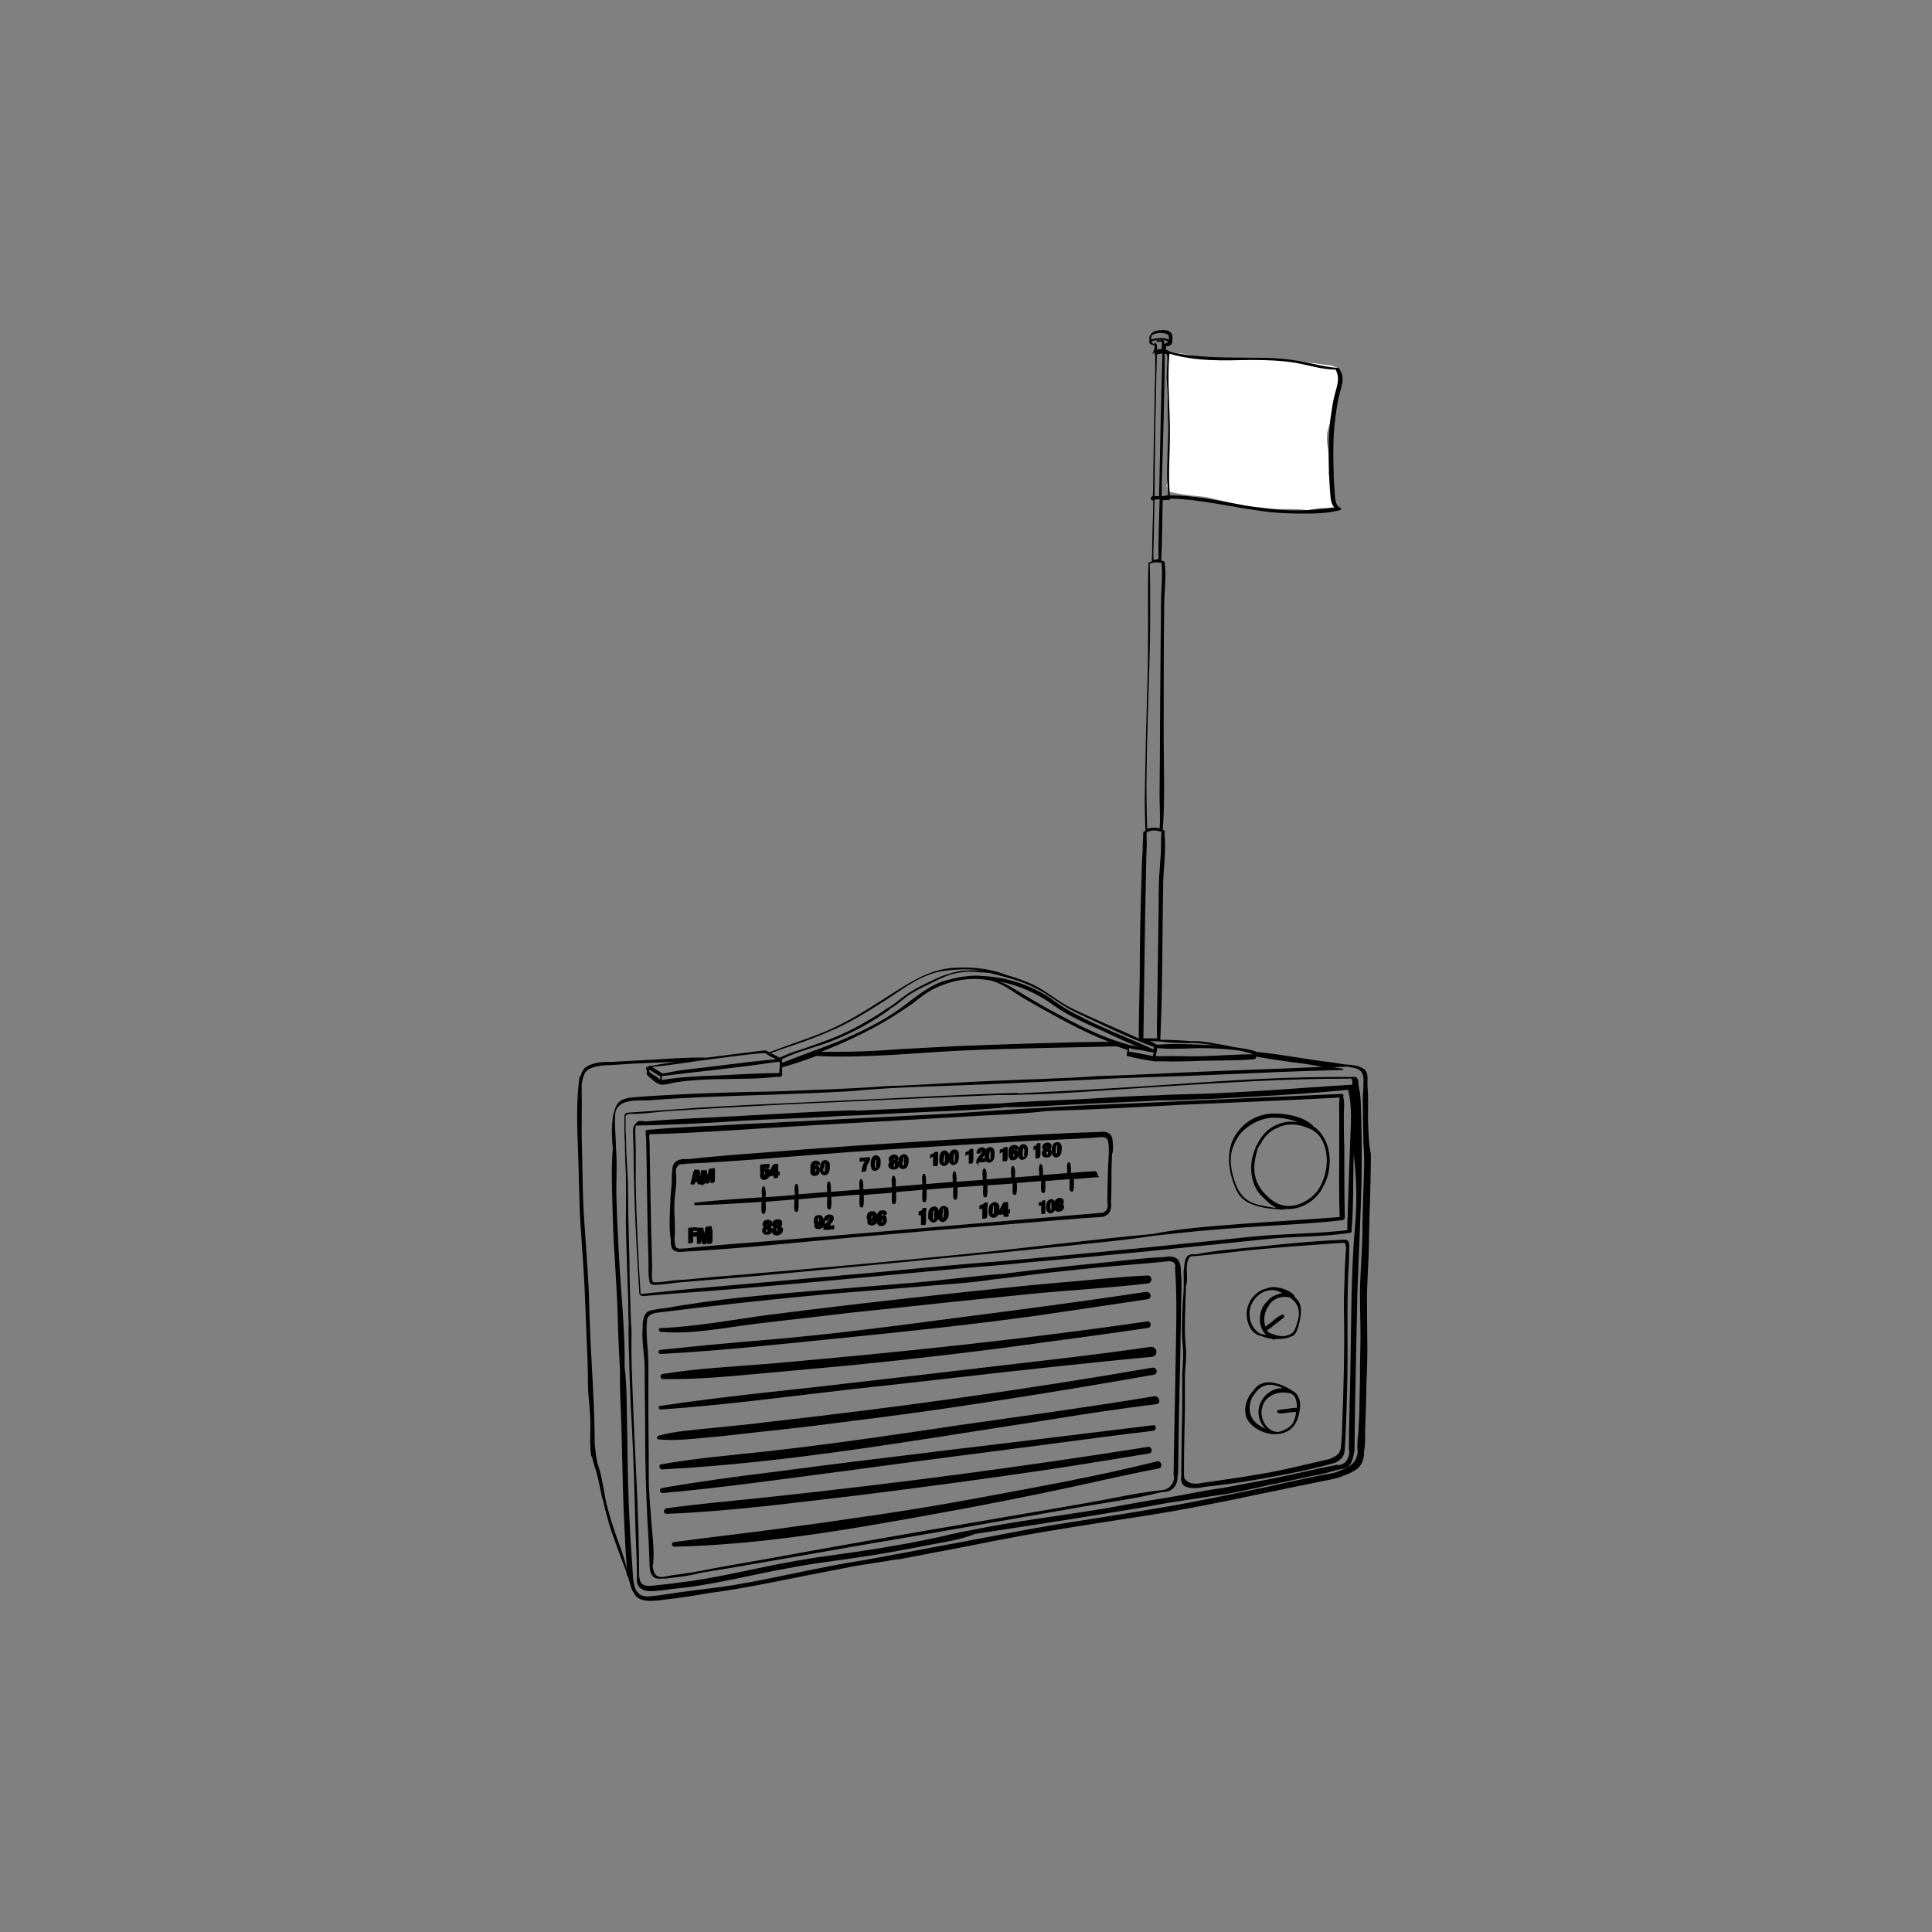 <?xml version="1.0" encoding="utf-8"?>
<!-- Generator: Adobe Illustrator 19.2.0, SVG Export Plug-In . SVG Version: 6.00 Build 0)  -->
<svg version="1.1" id="Layer_1" xmlns="http://www.w3.org/2000/svg" xmlns:xlink="http://www.w3.org/1999/xlink" x="0px" y="0px"
	 viewBox="0 0 400 400" style="enable-background:new 0 0 400 400;" xml:space="preserve">
<rect x="0" y="0" width="400" height="400" fill="#808080" stroke="none"/>
<style type="text/css">
	.st0{fill:#FFFFFF;}
	.st1{stroke:#000000;stroke-width:0.25;stroke-miterlimit:10;}
</style>
<g>
	<path class="st0" d="M277,82.1c0.2-1.3,0.4-2.6,0.4-4c0-0.5,0-0.8-0.2-1.2c0.1,0,0.1,0,0.2-0.1c-0.2-0.2-0.3-0.4-0.4-0.6
		c-0.5-0.2-0.9-0.4-1.4-0.5c-2.2-0.3-4.3-0.6-6.5-0.9c-2.9-0.5-5.9-0.5-8.9-0.5c-3,0-5.9,0-8.9-0.2c-1.5-0.1-3-0.2-4.5-0.5
		c-1.4-0.3-2.5-0.5-4-0.6c-0.3,0-0.6-0.3-0.9-0.2c0-0.1-0.1-0.1-0.1-0.2c0-0.1-0.1,0.4-0.2,0.5c0.1,0.6,0.4,10.9,0.4,11.5
		c0,0.8-0.1,1.6-0.1,2.4c0,1.3,0,2.4,0.1,3.7c-0.2,1.5-0.2,3.1-0.3,4.6c0,1,0.1,1.9,0.2,2.8c-0.1,0.8-0.2,1.7-0.4,2.5
		c0.1,0.2,0.2,0.5,0.2,0.7c0,0.1,0,0.2,0,0.3l0,0c0.1,0.1,0.2,0.2,0.2,0.3v-0.1c0.2,0,0.4,0.1,0.6,0.1l0,0c0.4,0.1,0.6,0.1,0.9,0.2
		c2.1,0.4,4.3,0.6,6.3,0.8c2.7,0.6,5.4,1.3,8.1,1.8c1.4,0.2,3,0.3,4.4,0.5c2.8,0.4,5.6,0,8.4,0.4c0.1,0,0.1,0,0.2,0
		c0.8-0.1,1.5-0.3,2.4-0.4c1.1,0,2.2-0.1,3.3-0.2c0.2,0,0.3-0.2,0.3-0.4c-0.1-0.1-0.2-0.2-0.3-0.3l0,0c-0.5-0.4-0.5-0.8-0.5-1.2
		c-0.4-1.4-0.7-3.2-0.5-4.5V99c-0.1-0.3-0.3-0.5-0.3-0.5c-0.2-0.5,0-1,0.1-1.5c0-0.3,0-0.5,0-0.8c0-1.4-0.3-2.8-0.5-4.2
		c-0.1-0.8-0.1-1.7,0-2.5C275.4,86.8,276.8,84.7,277,82.1z"/>
	<path class="st0" d="M274.2,85.2C274.2,85.2,274.2,85.1,274.2,85.2L274.2,85.2L274.2,85.2z"/>
	<path class="st0" d="M274.5,81.3C274.5,81.3,274.5,81.2,274.5,81.3L274.5,81.3C274.5,81.2,274.5,81.3,274.5,81.3z"/>
	<g>
		<path class="st1" d="M283.1,231.8c0-2.3,0.1-4.6-0.1-6.9c0-0.4,0-0.6,0-1c0-0.9,0.1-1.8-0.6-2.4c-1-0.8-2.5-0.9-4-1
			c-2.9-0.5-6-0.8-8.9-1.3c-3.2-0.5-6.3-1-9.5-1.3l0,0c0,0,0-0.1-0.1-0.1c-1.4-0.5-3.1-0.7-4.6-0.9c-1.2-0.3-2.4-0.5-3.6-0.7
			c-1.6-0.3-3.3-0.6-5-0.5c-2.2-0.2-4.4-0.3-6.6-0.3c0.5-10.9,0.4-21.9,0.6-32.8c0.1-3.3,0.6-6.5,0.3-9.7c0-0.1,0-0.2,0-0.2
			c0-0.2,0.1-0.5,0-0.6s-0.3-0.2-0.4-0.2c0.5-6.3,0.2-12.8,0.2-19.3c0-9,0-18,0.1-27c0-3,0.5-6.3,0.1-9.2c0-0.1-0.1-0.1-0.2-0.1
			c-0.2-0.1-0.4-0.1-0.5-0.2c0.2-4.3,0.2-8.5,0.3-12.7c0.2,0,0.4,0.1,0.5,0c0.1,0,0.1,0,0.2,0c0.1,0,0.3,0,0.4,0
			c0.2,0,0.4,0,0.5-0.2c0,0,0,0,0-0.1c0.1,0.1,0.2,0,0.3,0c6.4,0.2,12.6,1.8,18.9,2.6c2.7,0.4,5.4,0.5,8.1,0.5c2.6,0,5.3,0,7.9-0.7
			c0.2,0,0.1-0.3,0-0.3c0,0,0,0-0.1,0c-1.1-0.7-1-2.3-1.1-3.4c-0.1-1.3-0.2-2.6-0.2-3.9c-0.1-2.6-0.1-5.2,0-7.8
			c0.2-2.7,0.5-5.5,1.1-8.1c0.5-2.2,1.4-3.7,0-5.7c0,0-0.1-0.1-0.1,0c-3.1-0.2-6.1-1.2-9.1-1.6c-2.6-0.4-5.2-0.5-7.9-0.5
			c-5.9-0.1-11.9,0.1-17.6-1.2l0,0c-0.1-0.1-0.3-0.1-0.5-0.2l0,0c-0.1-0.1-0.1-0.1-0.2-0.2h-0.1l0,0c-0.1,0-0.1,0-0.2,0l0,0h-0.1
			c0-0.4,0-0.7,0-1.1c0.4,0.1,1,0,1.2-0.4c0,0,0,0,0-0.1c0.2-0.4,0.1-0.8,0.1-1.3c0-0.2,0-0.3-0.1-0.5l0,0l0,0
			c-0.4-0.8-1.6-0.8-2.4-0.7c-0.5,0-1.7,0.3-1.8,1l0,0c-0.1,0.4-0.1,0.8,0,1.2c0,0.1,0,0.2,0.1,0.3s0.2,0.2,0.3,0.3
			c0.2,0.1,0.5,0.1,0.7,0.1c0,0.5,0,1,0,1.4c-0.2,0.1-0.3,0.2-0.3,0.3c0,0.1,0.1,0.2,0.1,0.2c0.1,0,0.1,0,0.2,0
			c-0.3,9.9-0.4,19.6-0.5,29.5c-0.2,0-0.4,0.1-0.5,0.3c-0.1,0.2,0.1,0.4,0.3,0.4c0.1,0,0.1,0,0.2,0c0,0.3,0,0.5,0,0.7
			c-0.1,4-0.3,8.1-0.2,12v0.1c-0.2,0.1-0.3,0.1-0.5,0.2h-0.1c-0.1,0-0.2,0-0.2,0.1c-0.2,5.7,0,11.4-0.1,17.1
			c0,7.6-0.4,15.2-0.5,22.8c-0.1,5.2-0.3,10.4,0,15.6c-0.1,0-0.3,0.1-0.4,0.2c-0.1,0.1-0.1,0.2-0.1,0.3c0,0.2,0,0.4,0,0.5
			s0,0.3,0,0.4c-0.1,1-0.1,2.2-0.1,2.6c-0.2,2.6-0.2,5.2-0.3,7.9c-0.2,6.1-0.3,12.2-0.3,18.3c-0.1,4.3-0.2,8.6-0.2,12.9
			c-4.6-2.1-9.2-4-13.8-6.2c-3-1.4-5.4-3.7-8.4-5.1c-1.6-0.7-3.4-1.4-5.3-1.9c-3.5-1.4-7.2-1.7-10.9-1.5c-4.6,0.3-8.1,2.4-11.9,4.8
			c-4.1,2.6-8.1,5.3-12.5,7.4c-3.9,1.9-8.1,3.1-12.2,4.7c-0.5,0.2-1.2,0.4-1.7,0.6c-0.3-0.2-0.5-0.4-0.9-0.4c0,0,0,0-0.1,0
			c-4,0.5-8,1-11.9,1.5c-3.7-0.1-7.4,0.2-11,0.4c-2.9,0.2-5.9,0.3-8.8,0.5c-1.6-0.1-3.6,0.1-4.9,0.9c-0.9,0.5-1.2,1.5-1.4,2.5
			c0-0.1,0-0.3,0-0.4c0-0.1-0.1-0.1-0.1,0c-0.7,5-0.5,10.1-0.3,15.2c0.2,5.1,0.2,10.1,0.5,15.1c0.3,4.8,0.7,9.5,0.9,14.2
			c0.2,5.1,0.4,10,0.6,15.1l0,0c0,0.3,0,0.5,0,0.7c0.1,1.5,0,3.1,0.1,4.6c0.1,1.7,0.3,3.4,0.4,5.2c0.2,2.7-0.2,5.5,0.2,8.2
			c0,0.1,0.1,0.2,0.2,0.2c0.1,0.7,0.3,1.4,0.5,2c0.8,2.2,1.1,4.5,1.6,6.7c0,0,0,0.1,0.1,0.1c0.5,2.3,1.1,4.5,1.8,6.7
			c1,2.8,2,5.6,3.1,8.4c0.4,0.9,0.5,1.7,0.8,2.6c0.1,0.5,0.3,0.9,0.5,1.4c0,0.1,0.1,0.1,0.1,0.1c0.3,0.5,0.5,1,1.1,1.3
			c1.5,0.9,4.1,0.4,5.8,0.2c2.9-0.3,5.8-0.8,8.7-1.3c6.1-0.8,12-2,18-3.2c3.9-0.8,7.8-1.5,11.7-2.3c2.9-0.5,5.8-0.9,8.7-1.4
			c0.3,0,0.5-0.1,0.9-0.1h0.1c3.3-0.6,6.6-1.3,10-1.9c6.7-1.3,13.4-2.7,20.1-3.8c7.1-1.2,14.3-2.3,21.4-3.4
			c7.6-1.2,15.1-2.7,22.6-4.3c4.1-0.8,8.1-1.7,12.2-2.5c1.7-0.4,3.5-0.6,5.2-1.2c0.1,0,0.1-0.1,0.1-0.1c1.1-0.3,2.1-0.8,3-1.4
			c1.3-1,1.5-2.4,1.5-3.8c0.3-1.3,0.2-2.8,0.2-4.1c0.1-1.9,0.1-3.8,0.2-5.6c0-1.6,0.1-3.3,0.1-4.8l0,0c0.3-5.1,0.1-10.3,0.1-15.4
			c-0.1-4.6,0.4-9.1,0.4-13.7c0.1-5.9,0.4-11.9,0.4-17.7C283.2,236.5,283.2,234.2,283.1,231.8z M259.5,218.4c-3.4,0-7,0.3-10.4,0.4
			c-2.9,0.1-5.8-0.1-8.7,0c-0.4,0-0.7,0-1,0h-0.2c0-0.1,0-0.3,0-0.4c0-0.2,0.1-0.3,0.1-0.4c0-0.2,0.1-0.4,0.1-0.5c0-0.1,0-0.2,0-0.3
			c0-0.1,0-0.1,0-0.2l0,0c0.1-0.1,0.2-0.1,0.3-0.1s0.2,0,0.3,0c3.3,0.3,6.9-0.1,10.2,0c2.4,0.1,4.8,0.2,7.1,0.6
			c0.2,0.1,0.5,0.1,0.6,0.2l0,0c0.6,0.1,1.2,0.3,1.8,0.5v0.1c0,0.1,0,0.1-0.1,0.2C259.6,218.4,259.6,218.4,259.5,218.4z
			 M205.2,202.9c2.4,0.6,4.4,2.2,6.5,3.5c2.4,1.4,4.9,2.8,7.3,4.1c3.7,2,7.4,3.9,11.3,5.3c-10.6,0.1-21.2,0.5-31.8,0.9
			c-5.3,0.3-10.7,0.5-16,0.9c-4.4,0.3-8.8,0.3-13.2,0.3c5-1.9,9.9-4.2,14.3-6.8c1.7-1,3.4-2.2,5.1-3.3c1.5-1.2,3-2.4,4.8-3.3
			C197.3,202.7,201.3,202.1,205.2,202.9z M217.7,209.4c-2.6-1.4-5.2-3-7.7-4.5c-1.3-0.8-2.5-1.4-3.9-1.9c-0.1,0-0.2-0.1-0.2-0.1
			c4.4,0.7,8.6,2.4,12.4,5.2c3.1,2.2,6.6,3.7,10,5.2c3,1.4,6.1,2.9,9.2,4c-0.5-0.1-1-0.2-1.4-0.3c-0.8-0.2-1.6-0.5-2.4-0.5l-0.1-0.1
			C228,214.9,222.9,212.2,217.7,209.4z M233.6,216.8C233.6,216.8,233.7,216.8,233.6,216.8c0.9,0.3,1.8,0.4,2.7,0.5
			c0.9,0.2,1.8,0.4,2.7,0.5c0,0.2-0.1,0.3-0.1,0.5s-0.1,0.4-0.1,0.5h-0.1c-1.7-0.4-3.4-0.7-5.2-1
			C233.7,217.6,233.7,217.2,233.6,216.8z M247.3,215.8c2.3,0.2,4.5,0.5,6.8,0.9c-1.1-0.1-2.3-0.1-3.3-0.2c-3.5-0.1-7.2-0.4-10.8-0.1
			l0,0c-0.2,0-0.4,0-0.5,0c-0.7-0.4-1.4-0.7-2.2-1c0.9,0,1.8,0.1,2.6,0.1c0.1,0,0.1,0,0.2,0C242.4,215.8,244.8,215.9,247.3,215.8z
			 M240.4,102.8c0-1.8,0-3.6,0.1-5.4c0.2-7,0.4-14,0.5-21c0-1.1,0-2.2,0-3.3c0.1,0,0.2,0,0.3,0c0.1,0.1,0.2,0.1,0.4,0.1
			c0.1,0,0.2,0,0.3,0c-0.5,5.4,0.1,10.9,0.1,16.3c0,4.4-0.4,8.9,0,13.2c-0.2-0.1-0.4-0.1-0.5,0l0,0h-0.1c-0.1,0-0.2,0-0.2,0.1
			C240.8,102.8,240.6,102.9,240.4,102.8z M241.9,73.1c-0.1,0.1-0.2,0-0.3,0l0,0V73l0,0C241.6,73,241.8,73.1,241.9,73.1L241.9,73.1z
			 M241.7,103L241.7,103c-0.1,0-0.1-0.1-0.1-0.2c0,0,0,0,0.1,0c0,0,0,0,0.1,0C241.9,102.9,241.8,103,241.7,103z M259,74.4
			c3.1,0,6.2,0.1,9.3,0.6c2.8,0.5,5.4,1.4,8.3,1.4c1,1.8,0.4,3.3-0.1,5.2c-0.4,1.4-0.6,2.9-0.8,4.3c-0.4,2.5-0.5,5.2-0.5,7.8
			c0,2.7,0.1,5.4,0.3,8.1c0.1,1.1,0.1,2.7,1.1,3.4c-2.7,0.3-5.3,0.6-8.1,0.6c-2.9,0-5.9-0.3-8.8-0.7c-5.9-0.9-11.8-2.5-17.7-2.4
			c-0.5-4.3-0.1-8.9,0-13.2c0-2.5-0.2-5.2-0.1-7.7c0-1.4-0.3-2.7-0.2-4.2c0-1.5,0.2-3,0-4.5c0,0,0.1,0,0.1-0.1
			C247.6,74.8,253.3,74.5,259,74.4z M240.2,68.8c0.6,0,1.4,0.1,1.8,0.5c0.1,0.1,0.1,0.2,0.1,0.4c0,0.3,0.1,0.6,0,1
			c-0.5-0.8-2.1-0.6-2.8-0.5c-0.3,0.1-0.9,0.1-1.2,0.4c0-0.3,0-0.6,0-0.9C238.4,69,239.7,68.8,240.2,68.8z M239.2,71.1
			C239.2,71,239.1,71,239.2,71.1c-0.1,0.1-0.1,0.2-0.1,0.3c-0.1,0-0.2,0-0.3-0.1c-0.1,0-0.3-0.1-0.4-0.1c-0.1,0-0.2-0.1-0.3-0.2
			c-0.2-0.6,1.6-0.7,1.9-0.8c0.5,0,1.7,0,1.9,0.6l0,0v0.1l0,0c-0.1,0.2-0.4,0.2-0.5,0.3c-0.2,0.1-0.4,0.1-0.5,0.1c0-0.2,0-0.3,0-0.5
			l0,0c0.1,0,0.1-0.1,0-0.2c-0.5-0.2-0.9-0.1-1.3,0c-0.1,0,0,0.1,0,0.1c0.4-0.1,0.7-0.1,1.1,0c0,0.5,0,1.2-0.1,1.7
			c-0.4,0-0.8,0-1.2,0.2c-0.1,0-0.3,0-0.4,0.1C239.2,72.3,239.2,71.6,239.2,71.1z M238.9,97.6c0.1-7,0.3-14,0.4-21
			c0-1.1,0-2.2,0-3.3c0.5-0.1,1-0.3,1.5-0.2c-0.3,10-0.5,19.9-0.7,29.8H240c-0.4-0.1-0.7-0.1-1.2,0l0,0
			C238.9,101,238.9,99.3,238.9,97.6z M238.6,116.1c0.2-4.3,0.2-8.5,0.3-12.8c0.1,0,0.1,0,0.2,0c0.1,0,0.2,0,0.2,0
			c0.3,0,0.5-0.1,0.9-0.1c0,0.3,0,0.5,0,0.7c-0.1,4-0.3,8-0.2,11.9C239.4,116,239.1,116,238.6,116.1L238.6,116.1z M238,125.3
			c0-2.9,0-5.8-0.1-8.7l0,0l0,0c0.5-0.1,0.9-0.3,1.4-0.3s0.8,0.1,1.3,0.1c0.3,2.8-0.1,5.6-0.1,8.4c0,3.7-0.1,7.5-0.1,11.2
			c-0.1,9.5-0.1,19.1-0.2,28.6c0,2.4,0.2,4.8,0,7.1c-0.9-0.3-2-0.3-2.8,0.1C236.8,156.3,238.1,140.7,238,125.3z M236.6,215.2
			c0.2-12.5,0.3-25,0.6-37.4c0-1.1,0.1-2.1,0.1-3.2c0-0.5-0.1-1.8,0-2.4l0,0c0.1,0,0.2-0.1,0.3-0.1s0.1-0.1,0.2-0.1
			c0.4-0.1,0.7-0.2,1.2-0.2c0.5,0,1.1,0.2,1.6,0.3c-0.2,1.8,0,3.6-0.2,5.4c-0.1,1.4-0.2,2.9-0.3,4.3c-0.1,2.4-0.1,4.9-0.1,7.3
			c-0.1,6.7-0.2,13.4-0.3,20c0,2-0.1,4,0,6c-1,0-2,0-2.9,0C236.8,215.3,236.8,215.3,236.6,215.2
			C236.5,215.3,236.6,215.3,236.6,215.2z M214.5,204.5c2.8,1.4,5.2,3.5,8.1,4.9c5.4,2.5,10.9,5.3,16.5,7.3c-0.2,0.2-0.1,0.5-0.1,0.7
			l0,0v0.1c-3.8-1.8-7.8-3.3-11.6-5.1c-1.8-0.8-3.6-1.7-5.3-2.6c-1.7-0.9-3.3-2-4.8-3.1c-4.1-2.7-9-4.3-13.9-4.5
			c-1.6-0.2-3.3,0-5,0.3c-0.2,0-0.4,0.1-0.5,0.1l0,0c-0.8,0.2-1.6,0.4-2.4,0.6c-3.9,1.3-6.9,4.3-10.2,6.5c-3.6,2.4-7.6,4.3-11.6,6
			c-3.4,1.4-7.1,2.6-10.5,4c-0.5,0.2-0.9,0.3-1.4,0.5c0-0.3,0-0.5,0-0.9l0,0v-0.1l0,0c3.6-1.8,7.7-2.6,11.4-4.2
			c3.8-1.6,7.5-3.6,10.9-6.1c0,0,0.1-0.1,0-0.1c1.2-0.6,2.2-1.5,3.3-2.4c1.5-1.1,3.3-2,5-2.8c1.8-0.9,3.7-1.9,5.7-2.3
			c2.3-0.5,4.4-0.1,6.7,0h0.1C208.2,202.2,211.5,202.9,214.5,204.5z M161.5,221.4c0,0.2,0,0.3,0,0.5c0,0.3-0.1,0.3-0.3,0.4l0,0
			c-4.2,0-8.4,0.3-12.7,0.5c-3.8,0.1-7.6,0.3-11.3,0.9c-0.1,0-0.2,0-0.3-0.1c0-0.1,0-0.3,0-0.3c0-0.3,0-0.5-0.1-0.6
			c7.8-1,15.7-1.7,23.5-2.9c0.4,0,0.7-0.1,1.2-0.1C161.6,220.2,161.6,220.8,161.5,221.4z M134.6,220.8L134.6,220.8L134.6,220.8
			L134.6,220.8c3.9-0.3,7.7-1,11.6-1.5c4-0.5,8-1.1,11.9-1.4c0.4,0,0.7,0.2,1.1,0.5c0.3,0.2,0.6,0.4,1,0.5c0.3,0.2,0.7,0.5,1.1,0.5
			c-4.3,0.3-8.5,0.9-12.7,1.4c-3.6,0.5-7.2,0.7-10.8,1.5c-0.3,0-0.5,0.1-0.7,0.1c0,0,0-0.1-0.1-0.1c-0.5-0.4-1.1-0.6-1.6-1
			c-0.3-0.2-0.6-0.3-0.9-0.4c-0.1,0-0.1-0.1-0.2-0.1C134.3,220.8,134.5,220.8,134.6,220.8L134.6,220.8z M135.3,222.7
			c-0.4-0.2-0.6-0.5-0.9-0.6V222c-0.2-0.3-0.1-0.5-0.2-0.7l0,0v-0.1c0.1,0.1,0.2,0.1,0.3,0.2c0.1,0.1,0.2,0.1,0.3,0.1
			c0.3,0.2,0.5,0.4,0.7,0.5c0.4,0.2,0.8,0.6,1.3,0.7c0,0.2,0,0.4,0,0.5v0.1c0,0.1,0,0.2-0.1,0.3c-0.1,0-0.2-0.1-0.3-0.1
			C136,223.1,135.7,222.9,135.3,222.7z M183.4,206.9c3.7-2.4,7.3-5.3,11.9-6c3.5-0.5,7.2-0.5,10.7,0.5c-0.6-0.1-1.2-0.2-1.8-0.2l0,0
			c-3.7-0.5-7.1,0-10.5,1.6c-1.9,0.9-3.8,1.8-5.5,2.9c-1.7,1.1-3.2,2.6-5,3.5v0.1c-3.3,2.1-6.7,4.1-10.4,5.6c-2,0.8-4,1.5-6,2.2
			c-1.4,0.5-2.7,0.8-4,1.4c-0.5,0.2-0.9,0.4-1.4,0.6c-0.2-0.1-0.5-0.2-0.5-0.3c-0.5-0.2-0.8-0.4-1.3-0.6c-0.1-0.1-0.2-0.1-0.3-0.2
			c4.1-1.5,8.2-2.7,12.2-4.5C175.7,211.8,179.6,209.3,183.4,206.9z M127.7,318.7c-1-2.8-1.9-5.6-2.5-8.5l0,0
			c-0.4-2.2-0.7-4.4-1.4-6.5c-0.5-1.5-0.6-3.1-0.8-4.6c0-5.4-0.3-10.9-0.6-16.4v-0.1c-0.3-4.9-0.5-9.9-0.6-14.7
			c-0.2-4.8-0.6-9.5-0.9-14.2c-0.4-5-0.4-9.9-0.5-14.8c-0.2-4.8,0-9.6-0.1-14.4l0,0c0.3-1.6,0.5-3.1,2.4-3.6
			c1.2-0.4,2.4-0.5,3.5-0.5c3.1-0.2,6.1-0.4,9.1-0.5c2.7-0.1,5.5-0.2,8.3-0.4c-3.1,0.4-6.1,0.7-9,1.4c-0.1,0-0.2,0-0.3,0.1l0,0H134
			l0,0c0,0-0.1,0-0.1,0.1c0,0,0,0.1,0,0.2c0,0.1,0.1,0.1,0.1,0.2c0.1,0.2,0,0.3,0,0.5c0,0.1,0,0.3,0.1,0.4c0,0,0,0,0,0.1l0,0
			c0.6,0.6,1.8,1.7,2.6,1.9c1,0.2,2.6-0.4,3.6-0.5c1.3-0.2,2.5-0.3,3.8-0.4c1.7-0.1,3.3-0.2,5.1-0.2c3.8-0.1,7.8,0,11.6-0.5
			c0.4,0.1,0.8,0.1,1-0.2c0.1-0.1,0-0.5,0-0.5c0-0.3,0-0.5,0-0.7c0-0.2,0-0.3,0-0.5c2.4-0.7,4.9-1.5,7.2-2.4
			c9.9,0.5,19.8-0.6,29.7-1.1c10.9-0.5,21.6-0.6,32.5-0.9c0.8,0.3,1.5,0.5,2.4,0.8c0,0.2,0,0.3-0.1,0.5c0,0.2-0.1,0.4-0.1,0.5
			c0,0,0,0,0,0.1v0.1c1.8,0.5,3.7,0.8,5.5,1.1l0,0h0.1c0.3,0.1,0.5,0,0.8,0c0.3,0,0.5,0,0.6,0c2.8,0.1,5.7,0,8.5-0.1
			c3.4-0.1,7,0,10.5-0.3h0.1c0.1,0,0.3,0,0.4-0.2c0.1-0.2,0-0.3,0-0.4l0,0l0,0c3.3,0.6,6.7,1.1,10.1,1.5c2.7,0.4,5.4,1,8.1,1.3
			c-8.9,0.2-17.7,0.6-26.7,1c-8.5,0.4-17,0.5-25.5,1c-7.4,0.3-14.9,0.7-22.3,1c-9.1,0.4-18.5,0.5-27.6,1.4l0,0
			c-5.2,0.3-10.5,0.5-15.8,0.7c-8.7,0.3-17.3,0.5-26,1.2c-1.6,0-3.5-0.1-5.1,0.5c-1.4,0.6-1.9,1.7-2.1,3.2c-0.3,2.1-0.2,4.3,0,6.4
			c-0.3,3.5-0.2,7.1-0.1,10.7c0.1,4,0.2,7.9,0.5,11.9c0.2,3.9,0.5,7.8,0.6,11.8s0.3,8,0.5,11.9c-0.1,3.9,0.2,7.9,0.3,11.9
			c0.1,4.1,0.2,8.1,0.3,12.2c0.1,4,0.3,8.1,0.5,12c0.1,2,0.3,3.9,0.4,5.9c0,0.1,0,0.2,0,0.3C129.4,323.2,128.5,320.9,127.7,318.7z
			 M282.4,246.5c-0.1,3.1-0.2,6.2-0.2,9.3c-0.1,4.1-0.5,8.1-0.5,12.2c0,2.9,0.1,5.8,0.1,8.7c0,2.3-0.1,4.6-0.1,6.9c0,0.5,0,1,0,1.4
			c0,1.8-0.1,3.5-0.1,5.3c0,1.8-0.1,3.6-0.2,5.4c0,0.8-0.1,1.6-0.2,2.4l0,0v0.1c0,0.7-0.1,1.4,0,2v0.1c0,0.2,0,0.3,0,0.5
			c-0.2,1.5-0.9,2.4-2.2,3.1c-0.6,0.4-1.4,0.6-2,0.9H277l0,0H277l0,0c-1.4,0.5-2.8,0.6-4.2,0.9c-3.3,0.7-6.7,1.4-10.1,2.2
			c-7.9,1.6-15.7,3.3-23.7,4.6c-6.9,1.2-13.8,2.2-20.6,3.3c-6.5,1.1-12.9,2.4-19.4,3.6c-5,0.9-10,1.9-15,2.8
			c-1.6,0.3-3.3,0.6-4.9,0.9c-9.1,1.4-18.2,3.7-27.2,5.2c-3,0.5-6,0.8-9,1.2c-2.4,0.3-4.7,0.7-7.1,1c-1.1,0.1-2.4,0.4-3.4-0.3
			c-0.4-0.3-0.6-0.6-0.9-1l0,0c-0.6-1.5-0.6-3.2-0.7-4.8c-0.1-1.9-0.3-3.9-0.4-5.8c-0.2-4-0.4-8.1-0.5-12c-0.1-3.9-0.1-7.7-0.2-11.6
			c-0.1-4,0-8-0.5-11.9c0.1-7.8-0.8-15.7-1.2-23.5c-0.2-3.9-0.4-7.7-0.5-11.6c-0.1-3.4,0.2-7-0.1-10.4c0-1.8-0.2-3.6-0.2-5.4
			c0-1,0-2.3,0.5-3.2c0.7-1.4,2.3-1.6,3.6-1.7c3.2-0.3,6.4-0.4,9.6-0.6c6.3-0.3,12.8-0.5,19.2-0.6c7.8-0.3,15.6-0.5,23.3-1.1
			c6.7-0.2,13.4-0.7,20.1-1c8-0.4,16-0.5,24-1.1c8-0.2,15.9-0.7,23.9-1c9.1-0.4,18.4-0.6,27.5-1.2c0.5,0.1,1.1,0.2,1.6,0.3
			c1.9,0.4,2,1.9,1.9,3.5c0,0.3,0,0.6,0,0.9c-0.2,1.5-0.1,3.2-0.1,4.7c0,2.2,0.1,4.3,0.1,6.5C282.7,240.1,282.5,243.2,282.4,246.5z"
			/>
		<path class="st1" d="M280,224.7L280,224.7L280,224.7C279.9,224.7,279.9,224.7,280,224.7L280,224.7
			C279.9,224.7,279.9,224.7,280,224.7L280,224.7c-7.1,0.4-14.1,1-21.2,1.4c-3.4,0.2-7,0.4-10.4,0.5c-2.9,0.1-5.8,0.1-8.7,0.3
			c-5.3,0.1-10.7,0.5-15.9,0.8c-5.6,0.3-11.3,0.4-16.9,0.9c-5.7,0.1-11.4,0.6-17,0.9c-4.3,0.2-8.6,0.4-12.8,0.6l-0.1-0.1
			c-7.5,0.2-15,0.7-22.5,1.1c-6.9,0.4-13.8,0.6-20.8,1.2c-0.8-0.1-1.4-0.2-1.7,0.1l0,0c0,0-0.1,0-0.1,0.1c-0.3,0.3-0.5,0.6-0.5,1.4
			c0,1.4,0.1,3,0.1,4.5c0,2,0,3.9,0,5.9c0.1,7.9,0.5,15.7,1,23.5c0,0.2,0.2,0.3,0.3,0.3c0.1,0.1,0.1,0.1,0.3,0.1
			c0.4,0.1,1-0.1,1.4-0.1c1.3-0.1,2.4-0.2,3.7-0.3l0,0c19.9-1.4,39.7-3.4,59.5-5.2c5.2-0.5,10.3-0.8,15.5-1.4
			c16.5-1.4,32.8-3.1,49.2-4.8c5.7-0.6,11.5-0.4,17.2-1.3c0.1,0,0.2-0.2,0.1-0.3c0.4-4.7,0.3-9.5,0.4-14.2c0.2-5.2,0.7-10.6,0-15.7
			C280.1,224.9,280.1,224.8,280,224.7z M279.8,233c-0.1,2.6-0.2,5.2-0.3,7.8c-0.1,3-0.2,6-0.3,9c0,1.6-0.2,3.3-0.1,5
			c-5.1,0.6-10,0.7-15.1,1c-5.2,0.3-10.4,1-15.7,1.5c-10.6,1.1-21.1,2.1-31.7,3.1c-2.9,0.3-5.8,0.5-8.8,0.8
			c-8.2,0.6-16.5,1.4-24.7,2.2c-11.2,1-22.3,2-33.6,3c-4.2,0.4-8.3,0.7-12.5,1.2c-0.7,0.1-1.4,0.1-2.2,0.2c-0.5,0.1-1.1,0.1-1.6,0.2
			c-0.4,0-0.5,0.1-0.7-0.1c-0.4-6.5-0.8-13.1-1-19.6c-0.1-3.3-0.2-6.6-0.2-9.9c0-1.3-0.1-2.5-0.1-3.8c0-0.5-0.1-1.4,0.4-1.7
			c7.4-0.1,14.8-0.5,22.3-1c6.8-0.4,13.7-0.5,20.4-1c5.1-0.1,10-0.5,15.1-0.7c6-0.3,12.1-0.4,18.1-1c0.1,0,0.1-0.1,0.1-0.1
			c5.2,0.1,10.5-0.4,15.7-0.6c5.7-0.3,11.4-0.5,17.1-0.8c2.4,0,4.8-0.1,7.2-0.2c3.5-0.1,7.1-0.3,10.7-0.5c7-0.4,13.9-0.8,20.9-1.5
			C279.8,227.7,279.9,230.4,279.8,233z"/>
		<path class="st1" d="M274.4,236.4c-0.5-1-1.1-2-1.9-2.6c0,0,0-0.1-0.1-0.1c-0.2-0.2-0.5-0.3-0.7-0.5c0,0,0,0,0-0.1
			c-2.1-2-6.2-2.6-8.9-2.4c-2.4,0.3-4.6,1.4-6.1,3.3c-2.9,3.2-2.5,8-0.8,11.9c0.7,1.7,1.5,2.5,3.3,3.3c2.3,0.9,4.8,1.1,7.2,1
			c0.1,0,0.2,0,0.3,0c2.8,0,5.5-1.7,6.9-4.1V246C275.3,243.4,275.7,239.5,274.4,236.4z M273.6,235.6c2,3.3,1.4,7.9-0.7,11
			c-1.5,1.9-3.9,3.3-6.4,3.2c-2.2-0.1-3.8-1.5-5.2-3.1c-1.3-1.6-1.9-3.5-1.7-5.7c0.1-1.1,0.4-2.3,0.7-3.3c0.2-0.5,0.7-1,0.9-1.5
			c0.7-1.1,1.6-2.1,3-2.7c2.4-1.3,5-0.9,7.3,0.2C272.3,234.1,273.1,234.8,273.6,235.6z M260.3,249.5c-2.1-0.6-3.3-1.6-4.3-3.6
			c-0.9-2.1-1.6-4.8-1.2-7.1c0.3-1.6,1.1-3.3,2.2-4.5c1.7-1.7,4-2.9,6.4-3c2.1-0.1,4.5,0.4,6.5,1.4c-1.7-0.5-3.7-0.5-5.3,0.2
			c-2.1,0.8-3.4,2.4-4.3,4.3c-0.1,0.1-0.2,0.2-0.2,0.4c-0.2,0.5-0.4,1-0.5,1.4c-0.4,1.2-0.5,2.4-0.4,3.7c0.2,2.1,1,4,2.6,5.3
			c0.9,1,2.1,1.9,3.3,2.3C263.6,250.2,261.9,249.9,260.3,249.5z"/>
		<path class="st1" d="M281.2,225.1L281.2,225.1c0-0.4-0.1-0.6-0.1-0.9c0-0.4,0-0.7-0.3-1c-0.3-0.2-0.7-0.1-1.1-0.1h-0.1
			c-12.6-0.1-25.2,0.7-37.8,1.6c-10.4,0.7-20.7,1.3-31.1,1.8c0-0.1-0.1-0.1-0.2-0.1c-10.6,0.3-21.1,0.9-31.7,1.4
			c-10.5,0.5-21,0.9-31.5,1.5c-4.7,0.3-9.4,0.6-14,1.1c-0.5,0-1.1,0.1-1.6,0.1c-0.5,0-1.5-0.1-2,0.2c-0.4,0.2-0.3,0.6-0.3,1
			c0,0.2,0,0.3,0,0.5c0,0.4,0,0.7,0,1.1c0,1,0,2.1,0.1,3.1c0,2.3,0.1,4.5,0.2,6.9c0.1,3.2,0,6.3,0,9.5c0.1,5.6,0.3,11.1,0.5,16.7
			c0,1.5,0,3.1,0.1,4.6c-0.1,1.4,0,2.8,0,4.3c0.1,2.4,0.1,4.7,0.2,7c0.1,3,0.2,6.1,0.4,9c0.4,7.4,0.6,14.9,0.8,22.3
			c0.1,3.3,0.3,6.5,0.3,9.8v0.1c-0.1,0.6,0,1.3,0.3,1.7c0.5,0.8,1.5,1,2.4,1c1.6,0,3.3-0.3,4.9-0.5c4.5-0.4,9-1.3,13.4-2.2
			c5.2-1.1,10.4-2.2,15.7-3c5.5-0.8,11-1.5,16.5-2.5c2.6-0.5,5.2-1,7.9-1.5c2.8-0.5,5.7-1,8.4-2c0.1,0,0.1-0.1,0.1-0.1
			c9-1.4,17.9-2.7,26.9-4.2c4.3-0.7,8.6-1.4,12.9-2.2c3.2-0.5,6.4-1,9.7-1.5c3.9-0.5,7.9-1.4,11.7-2.3c2.9-0.5,5.7-1.2,8.6-1.8
			c1.4-0.3,3-0.5,4.3-1c0.4-0.1,0.8-0.2,1.2-0.3c0.9-0.2,1.7-0.2,2.4-0.9c0.5-0.6,0.8-1.6,0.9-2.6c0-0.1,0.1-0.1,0.1-0.2
			c0.1-10.9,0.4-21.8,0.6-32.7c0.3-8.7,0.8-17.5,0.9-26.1c0-3.4,0-6.8-0.1-10.2C281.6,229.1,281.7,227,281.2,225.1z M280.7,253.5
			c-0.9,10.2-0.8,20.6-1,30.8c-0.1,5.3-0.3,10.6-0.3,15.9c0,0.1,0.1,0.2,0.1,0.3c0,0.6-0.2,1.3-0.5,1.8c-0.5,0.9-1.2,1-2,1.2
			c0,0-0.1-0.1-0.2-0.1c-4.7,0.9-9.4,2.1-14.1,3c-3.2,0.6-6.4,1.2-9.6,1.8c-3.8,0.5-7.7,1.4-11.5,2c-4.4,0.7-8.8,1.5-13.2,2.3
			c-9.2,1.5-18.5,2.6-27.7,4.5c-2.4,0.4-5,1.1-7.4,1.6c-2.6,0.5-5.2,1.1-7.9,1.5c-5.4,1-10.9,1.7-16.5,2.5c-5.2,0.8-10.5,1.9-15.7,3
			c-3.4,0.7-6.9,1.4-10.4,1.9c0,0,0,0-0.1,0c-2.2,0.3-4.3,0.6-6.5,0.8c-0.9,0.1-2,0.3-2.9,0c-0.9-0.4-1-1.2-1.1-2.1v-0.1
			c0-13.1-1-26.2-1.4-39.4c-0.1-2.6-0.2-5.2-0.2-7.8c0-1.6,0.1-3.3-0.1-5c0-1.2-0.1-2.4-0.1-3.5c-0.1-3-0.2-5.9-0.2-8.9
			c-0.1-5.1-0.3-10.1-0.3-15.2c0-3.3-0.4-6.6-0.4-10c0-0.5,0-1.1-0.1-1.6c0-0.9,0-1.8,0-2.8c0-0.3,0-0.5,0-0.8l0,0v-0.1l0,0
			c0-0.2,0.2-0.4,0.4-0.5c20.8-1.5,41.6-2.4,62.4-3.3c4.7-0.2,9.4-0.4,14.1-0.6c11.7,0,23.3-1.1,35-1.8c12.5-0.8,25.1-1.6,37.5-1.6
			c0.1,0,0.3,0,0.4,0c0.1,0,0.5-0.1,0.6,0c0.4,0.2,0.3,1,0.3,1.3c0,0.1,0,0.2,0,0.3v0.1c0.5,4.6,0.3,9.4,0.3,14.1
			C281,244,281.1,248.8,280.7,253.5z"/>
		<path class="st1" d="M230.3,237c-0.1-0.6,0-1.5-0.5-2c-0.5-0.6-1.4-0.6-2.3-0.5c-10.9,0.3-21.9,1.1-32.8,1.7
			c-11.1,0.7-22.3,1.4-33.4,2.3c-6.2,0.5-12.5,0.9-18.6,1.6c-0.8,0-1.6-0.1-2.4,0.3c-0.9,0.5-1,1.3-1,2.2c-0.1,0.8-0.1,1.6-0.1,2.4
			c-0.1,1.4-0.3,2.8-0.3,4.2c-0.1,2.4-0.3,5,0.1,7.4c0,0.5,0,0.9,0.1,1.4c0.3,1.3,1.7,1.1,2.7,1c0.1,0,0.1,0,0.1,0
			c11-0.6,22.2-1.8,33.2-2.8c11.4-1,22.9-2,34.3-2.9c6.3-0.5,12.7-1.1,19-1.5c0.1,0,0.1,0,0.1-0.1c0.4-0.1,0.6-0.2,0.9-0.5
			c0.5-0.6,0.6-1.4,0.5-2.3c0.1-2.2,0.1-4.3,0.1-6.6c0-1.1,0.1-2.3,0.1-3.4C230.4,238.3,230.3,237.6,230.3,237z M229,250.8
			c-0.2,0.2-0.4,0.3-0.6,0.4c-22.7,1.9-45.4,3.9-68.1,5.8c-6.2,0.5-12.3,0.9-18.4,1.6h-0.1c-0.5,0-1.1,0.1-1.5,0
			c-0.6-0.2-0.6-0.7-0.7-1.3c0-0.2,0-0.4-0.1-0.5c0.3-2.5-0.1-5.2,0-7.8c0.1-2,0.6-4.3,0.3-6.3c0-0.5,0-0.8,0.3-1.2
			c0.3-0.5,0.7-0.6,1.2-0.6c0.4,0,0.7-0.1,1-0.1c11.2-0.5,22.3-1.6,33.6-2.4c11.1-0.8,22.3-1.4,33.4-2.1c6.2-0.4,12.6-0.5,18.8-1
			c0.8,0,1.4,0.3,1.5,1.3c0.1,0.6,0.1,1.4,0.1,2c-0.2,3.4-0.3,6.9-0.3,10.2v0.1C229.5,249.3,229.6,250.2,229,250.8z"/>
		<path class="st1" d="M226.7,242.6c-1.7,0.1-3.3,0.2-5.1,0.4c0-0.6,0.1-1.6-0.2-2.2c-0.1-0.1-0.2-0.1-0.2,0
			c-0.3,0.5-0.1,1.4-0.1,2.1v0.1c-1.8,0.1-3.6,0.3-5.3,0.4c0-0.6,0.1-1.6-0.2-2.2c-0.1-0.1-0.2-0.1-0.2,0c-0.3,0.5-0.1,1.4-0.1,2.1
			c0,0.1,0,0.1,0,0.2c-1.8,0.1-3.5,0.3-5.3,0.4c0,0,0,0,0-0.1c0-0.6,0.2-1.6-0.2-2.2c-0.1-0.1-0.2-0.1-0.2,0
			c-0.3,0.5-0.1,1.4-0.1,2.1c0,0.1,0,0.2,0,0.2c-1.8,0.1-3.6,0.3-5.4,0.4l0,0c0-0.6,0.2-1.6-0.2-2.2c-0.1-0.1-0.2-0.1-0.2,0
			c-0.3,0.5-0.1,1.4-0.1,2.1c0,0.1,0,0.1,0,0.2c-1.9,0.1-3.8,0.3-5.7,0.4c0-0.6,0.1-1.5-0.2-2.1c-0.1-0.1-0.2-0.1-0.2,0
			c-0.3,0.5-0.1,1.4-0.1,2.1l0,0c-1.9,0.2-3.9,0.3-5.8,0.5c0-0.6,0.1-1.5-0.2-2.1c-0.1-0.1-0.2-0.1-0.2,0c-0.3,0.5-0.1,1.4-0.1,2.1
			l0,0c-1.9,0.2-3.9,0.3-5.8,0.5l0,0c0-0.6,0.2-1.6-0.2-2.2c-0.1-0.1-0.2-0.1-0.2,0c-0.3,0.5-0.1,1.4-0.1,2.1c0,0.1,0,0.1,0,0.2
			c-2.1,0.2-4.1,0.3-6.2,0.5c0-0.6,0.1-1.5-0.2-2.1c-0.1-0.1-0.2-0.1-0.2,0c-0.3,0.5-0.1,1.4-0.1,2.1l0,0c-2.1,0.2-4.1,0.3-6.2,0.5
			c0-0.6,0.1-1.5-0.2-2.1c-0.1-0.1-0.2-0.1-0.2,0c-0.3,0.5-0.1,1.4-0.1,2.1l0,0c-2.1,0.2-4.1,0.3-6.2,0.5c0-0.6,0.1-1.5-0.2-2.1
			c-0.1-0.1-0.2-0.1-0.2,0c-0.3,0.5-0.1,1.4-0.1,2.1c0,0,0,0,0,0.1c-0.7,0.1-1.4,0.1-2.1,0.2c-1.4,0.1-2.8,0.2-4.2,0.3
			c0-0.6,0.1-1.5-0.2-2.2c-0.1-0.1-0.2-0.1-0.2,0c-0.3,0.5-0.1,1.4-0.1,2.1v0.1c-4.6,0.3-9.3,0.6-13.9,1.1c-0.2,0-0.2,0.3,0,0.3
			c4.6-0.1,9.2-0.4,13.8-0.7c0,0.7-0.1,1.4,0,2.2c0,0.3,0.5,0.4,0.5,0.1c0.2-0.7,0.1-1.5,0.1-2.3c2.1-0.2,4.1-0.3,6.2-0.5
			c0,0.7-0.1,1.4,0,2.3c0,0.3,0.5,0.4,0.5,0.1c0.2-0.7,0.1-1.5,0.1-2.4c2.1-0.2,4.1-0.4,6.2-0.5c0,0.7-0.1,1.5,0,2.3
			c0,0.3,0.5,0.4,0.5,0.1c0.2-0.7,0.1-1.6,0.1-2.4c1.5-0.1,3-0.3,4.5-0.4c0.5,0,1.1-0.1,1.6-0.1c0,0.8-0.1,1.5,0,2.4
			c0,0.3,0.5,0.4,0.5,0.1c0.2-0.7,0.1-1.6,0.1-2.4c2-0.2,4.1-0.3,6.1-0.5c0,0.7-0.1,1.4,0,2.1c0,0.3,0.5,0.4,0.5,0.1
			c0.2-0.7,0.1-1.4,0.1-2.3c1.9-0.2,3.8-0.3,5.7-0.5c0,0.7-0.1,1.5,0,2.3c0,0.3,0.5,0.4,0.5,0.1c0.2-0.7,0.1-1.6,0.1-2.4
			c1.9-0.2,3.8-0.3,5.8-0.5c0,0.7-0.1,1.5,0,2.3c0,0.3,0.5,0.4,0.5,0.1c0.2-0.7,0.1-1.6,0.1-2.4c1.9-0.1,3.8-0.3,5.6-0.4
			c0,0.7-0.1,1.4,0,2.2c0,0.3,0.5,0.4,0.5,0.1c0.2-0.7,0.1-1.5,0.1-2.3c1.4-0.1,2.8-0.2,4.3-0.3c0.4,0,0.7-0.1,1.2-0.1
			c0,0.7-0.1,1.4,0,2.1c0,0.3,0.5,0.4,0.5,0.1c0.2-0.7,0.1-1.4,0.1-2.3c1.8-0.1,3.5-0.3,5.3-0.4c0,0.7-0.1,1.4,0,2.2
			c0,0.3,0.5,0.4,0.5,0.1c0.2-0.7,0.1-1.5,0.1-2.3c1.8-0.1,3.5-0.3,5.3-0.4c0,0.7-0.1,1.5,0,2.3c0,0.3,0.5,0.4,0.5,0.1
			c0.2-0.7,0.1-1.5,0.1-2.4c1.7-0.1,3.3-0.3,5.1-0.4C227,243.2,227.1,242.6,226.7,242.6z"/>
		<path class="st1" d="M218,239.1c0.2,0.3,0.5,0.5,0.8,0.4c0.5-0.1,0.7-0.5,0.8-0.8c0.1-0.4,0.1-0.7,0.1-1.1c0-0.2,0-0.3-0.1-0.5
			c-0.1-0.3-0.3-0.5-0.5-0.5l0,0c-0.1,0-0.2,0-0.3,0c0,0,0,0-0.1,0c-0.4,0.1-0.6,0.4-0.7,0.7c-0.1,0.5-0.2,0.9-0.1,1.3
			C217.9,238.8,217.9,238.9,218,239.1z M218.5,237.8c0-0.2,0-0.4,0.1-0.5c0-0.1,0-0.2,0.1-0.3s0.1-0.1,0.2,0
			c0.1,0.1,0.1,0.2,0.1,0.3s0,0.2,0,0.3l0,0c0,0.2,0,0.3,0,0.5s0,0.4,0,0.5c0,0.1-0.1,0.2-0.2,0.3c-0.1,0.1-0.2,0.1-0.3-0.1
			c0-0.1-0.1-0.2-0.1-0.3C218.5,238.4,218.5,238.1,218.5,237.8z"/>
		<path class="st1" d="M144.2,254.2c-0.5,0-1,0.1-1.4,0.1c-0.2,0-0.2,0-0.2,0.2s0,0.3,0,0.5c0,0.3,0,0.5,0,0.7c0,0.3,0,0.5,0,0.8
			c0,0.1,0,0.2,0,0.3c0,0.2,0,0.3,0,0.5h0.1c0.2,0,0.4,0,0.5-0.1c0.1,0,0.1,0,0.2-0.1c0-0.1,0-0.2,0-0.4c0-0.2,0-0.5,0-0.6
			c0-0.1,0-0.2,0.2-0.2s0.4,0,0.5,0c0.2,0,0.2,0,0.2-0.2s0-0.3,0-0.5c-0.3,0-0.6,0-0.9,0.1c0-0.1,0-0.2,0-0.3c0-0.3-0.1-0.3,0.3-0.3
			c0.2,0,0.5,0,0.6,0c0.1,0,0.1,0,0.1-0.1s0-0.1,0-0.2S144.2,254.2,144.2,254.2C144.2,254.2,144.2,254.2,144.2,254.2z"/>
		<path class="st1" d="M220.2,249.9c0-0.2-0.1-0.4-0.4-0.5l0,0l0.1-0.1c0.2-0.1,0.2-0.2,0.2-0.4c0-0.1,0-0.1,0-0.2
			c0-0.3-0.2-0.5-0.4-0.5c-0.3-0.1-0.5-0.1-0.8,0.1c-0.2,0.1-0.4,0.3-0.4,0.5c0,0.3,0.1,0.5,0.3,0.5l0,0c-0.1,0.1-0.1,0.1-0.2,0.2
			c0,0-0.1,0.1-0.1,0.2c-0.1,0.3-0.1,0.5,0,0.7c0.1,0.1,0.2,0.3,0.3,0.3c0.3,0.1,0.6,0.1,0.9-0.1c0.3-0.1,0.4-0.3,0.4-0.5v-0.1
			C220.2,250.1,220.2,250,220.2,249.9L220.2,249.9z M219.3,248.9c0.1-0.1,0.1-0.1,0.2,0c0.1,0.2,0.1,0.5-0.1,0.5c-0.1,0-0.1,0-0.2,0
			c0-0.1,0-0.1,0-0.1C219.2,249,219.3,248.9,219.3,248.9z M219.5,250.4C219.5,250.5,219.4,250.5,219.5,250.4c-0.2,0.1-0.2,0-0.2,0
			c-0.1-0.2,0-0.4,0.1-0.5c0.1-0.1,0.1-0.1,0.2,0c0.1,0.1,0.1,0.2,0.1,0.3C219.6,250.2,219.6,250.3,219.5,250.4z"/>
		<path class="st1" d="M147.2,254C147.1,254,147.1,254,147.2,254c-0.4,0-0.5,0-0.8,0.1c-0.2,0-0.2,0-0.3,0.3v0.1
			c-0.1,0.4-0.1,0.7-0.2,1.1c0,0.1-0.1,0.2-0.1,0.3l0,0c-0.1-0.5-0.2-1.1-0.3-1.6c-0.3,0-0.5,0-0.8,0s-0.4,0.1-0.3,0.4
			c0,0.2,0,0.4,0,0.5c0,0.5,0,1.1,0,1.7c0,0.2,0,0.3,0,0.5c0.2,0,0.4,0,0.5,0c0.1,0,0.2-0.1,0.2-0.2c0-0.1,0-0.2,0-0.3s0-0.3,0-0.4
			c0-0.2,0-0.4,0-0.5c0-0.2,0-0.5,0-0.6c0,0,0,0.1,0.1,0.1c0.1,0.5,0.1,0.8,0.2,1.3c0,0.2,0.1,0.3,0.1,0.5c0,0.1,0.1,0.2,0.2,0.2
			c0.1,0,0.2,0,0.2,0c0.2,0,0.2-0.1,0.3-0.2c0-0.1,0-0.2,0-0.2c0.1-0.5,0.2-1.1,0.3-1.6v-0.1c0,0.4,0,0.7,0,1c0,0.4,0,0.7,0,1
			c0.1,0,0.3,0,0.4,0c0.1,0,0.2,0,0.4-0.1c0-0.2,0.1-0.3,0.1-0.5c0-0.2,0-0.4,0-0.5c0-0.5,0-1,0-1.5
			C147.2,254.2,147.2,254.1,147.2,254z"/>
		<path class="st1" d="M145.8,245C145.9,245,145.9,244.9,145.8,245c0.1-0.2,0.1-0.3,0.1-0.4s0-0.3,0-0.4c0-0.3,0-0.6,0-0.9
			c0-0.1,0-0.2,0-0.3l0,0c0.1,0.5,0.2,0.9,0.2,1.4c0,0.2,0.1,0.4,0.1,0.5c0.1,0.1,0.3,0,0.4,0s0.1-0.1,0.2-0.2
			c0.1-0.3,0.1-0.5,0.2-0.9c0.1-0.3,0.1-0.5,0.2-0.9v-0.1c0,0.6,0,1.4,0,2c0.2,0,0.5,0,0.6-0.1c0.1-0.2,0.1-0.5,0.1-0.6
			c0-0.6,0-1.3,0-1.9c0-0.1,0-0.1,0-0.2c-0.3,0-0.5,0-0.8,0.1c-0.2,0-0.3,0-0.3,0.3v0.1c-0.1,0.4-0.1,0.6-0.2,1
			c0,0.1-0.1,0.3-0.1,0.4l0,0c-0.1-0.5-0.2-1.1-0.3-1.5c-0.3,0-0.5,0-0.7,0c-0.1,0-0.1,0-0.2,0c-0.1,0-0.1,0.1-0.1,0.2
			c0,0.1,0,0.2,0,0.3c0,0.3,0,0.5,0,0.7s0,0.5,0,0.6c0,0.3,0,0.5,0,0.8c0,0.1,0,0.1,0,0.2C145.5,245,145.6,245,145.8,245z"/>
		<path class="st1" d="M161.4,254L161.4,254c0-0.1,0.1-0.1,0.2-0.2c0.2-0.1,0.2-0.2,0.2-0.4c0-0.1,0-0.2,0-0.3
			c0-0.3-0.2-0.5-0.5-0.5s-0.5-0.1-0.8,0.1c-0.5,0.2-0.5,0.5-0.5,0.9c0,0.2,0.1,0.3,0.3,0.4c0,0,0,0,0.1,0c-0.1,0.1-0.2,0.1-0.2,0.2
			c-0.1,0.1-0.2,0.2-0.2,0.3c-0.1,0.3-0.1,0.5,0,0.7c0.1,0.2,0.2,0.4,0.5,0.4c0.3,0.1,0.6,0.1,0.9-0.1c0.2-0.1,0.4-0.2,0.5-0.5
			c0.1-0.2,0.1-0.5,0.1-0.6C161.8,254.2,161.7,254,161.4,254z M160.8,253.2c0.1-0.1,0.2-0.1,0.2,0c0.1,0.2,0.1,0.5-0.1,0.5
			c-0.1,0.1-0.2,0.1-0.2,0c0-0.1,0-0.1,0-0.2C160.7,253.5,160.7,253.3,160.8,253.2z M161.1,254.6c0,0.1-0.1,0.3-0.1,0.4
			c-0.1,0.1-0.2,0.1-0.3,0c0-0.1,0-0.2-0.1-0.3c0-0.1,0.1-0.3,0.1-0.4s0.1-0.2,0.2-0.2c0.1,0,0.2,0.1,0.2,0.2
			C161.1,254.5,161.1,254.6,161.1,254.6z"/>
		<path class="st1" d="M181.4,251.4c-0.1-0.3-0.3-0.4-0.5-0.5c-0.2,0-0.5,0-0.6,0c-0.3,0.1-0.5,0.3-0.6,0.5
			c-0.1,0.3-0.2,0.6-0.1,0.9c0.1,0.3,0.2,0.5,0.5,0.5c0.2,0,0.3,0,0.5-0.1c0.1-0.1,0.1-0.1,0.2-0.2c0,0.2,0,0.5-0.1,0.6
			s-0.2,0.2-0.3,0c0-0.1-0.1-0.1-0.1-0.2c-0.2,0-0.5,0-0.6,0v0.1c0,0.3,0.2,0.5,0.4,0.5c0.2,0.1,0.4,0.1,0.5,0.1
			c0.5-0.1,0.8-0.3,0.9-0.7c0.1-0.4,0.2-0.8,0.1-1.2C181.5,251.7,181.4,251.6,181.4,251.4z M180.7,252.1c0,0.1-0.1,0.2-0.1,0.3
			c0,0.1-0.1,0.1-0.2,0.1c-0.1,0-0.1-0.1-0.1-0.1c0-0.2,0-0.3,0-0.5c0-0.1,0-0.2,0.1-0.3c0.1-0.1,0.2-0.1,0.3,0
			c0,0.1,0.1,0.1,0.1,0.2C180.8,251.8,180.8,251.9,180.7,252.1L180.7,252.1C180.7,251.9,180.7,252,180.7,252.1z"/>
		<path class="st1" d="M183.1,251.7c-0.2,0-0.4,0-0.5,0.2c-0.1,0-0.1,0.1-0.2,0.1c0-0.1,0-0.2,0-0.3c0-0.2,0.1-0.3,0.1-0.5
			c0.1-0.2,0.2-0.2,0.3,0c0,0,0,0.1,0.1,0.1v0.1c0.3,0,0.5,0,0.6-0.1c0-0.3-0.1-0.5-0.3-0.5c-0.2-0.1-0.4-0.1-0.5-0.1
			c-0.4,0-0.8,0.2-1,0.8c-0.1,0.3-0.1,0.6-0.1,0.9s0,0.5,0.1,0.8s0.3,0.5,0.5,0.5c0.2,0,0.4,0,0.5,0c0.4-0.1,0.5-0.3,0.7-0.6
			c0-0.1,0.1-0.2,0.1-0.3c0-0.2,0-0.5-0.1-0.6C183.4,251.9,183.3,251.7,183.1,251.7z M182.8,253c0,0.1-0.1,0.2-0.2,0.3
			c-0.1,0.1-0.1,0.1-0.2,0v-0.1c0-0.2,0-0.5,0.1-0.6c0-0.1,0.1-0.2,0.2-0.2s0.2,0.1,0.2,0.2s0,0.2,0,0.2
			C182.8,252.8,182.8,252.9,182.8,253z"/>
		<path class="st1" d="M170.3,252.2c-0.1-0.3-0.3-0.4-0.5-0.5c-0.2,0-0.4,0-0.5,0c-0.4,0.1-0.5,0.3-0.6,0.5
			c-0.1,0.3-0.1,0.5-0.1,0.9c0.1,0.3,0.2,0.5,0.5,0.5c0.2,0,0.3,0,0.4-0.1c0.1-0.1,0.1-0.1,0.2-0.2c0,0.3,0,0.5-0.1,0.6l0,0
			c-0.1,0.1-0.1,0.1-0.2,0l-0.1-0.1v-0.1c-0.2,0-0.5,0-0.6,0v0.1c0,0.3,0.2,0.5,0.5,0.5c0.2,0.1,0.4,0.1,0.5,0
			c0.5-0.1,0.7-0.3,0.9-0.7c0.1-0.4,0.1-0.8,0.1-1.2C170.4,252.6,170.4,252.4,170.3,252.2z M169.5,253c0,0.1-0.1,0.2-0.2,0.1
			c-0.1,0-0.1-0.1-0.1-0.2s0-0.1,0-0.2c0-0.2,0-0.3,0.1-0.5c0-0.1,0.1-0.2,0.2-0.2c0.1,0,0.2,0.1,0.2,0.2
			C169.7,252.6,169.7,252.8,169.5,253z"/>
		<path class="st1" d="M159.3,254.1c0.1-0.1,0.1-0.1,0.2-0.1c0.2-0.1,0.3-0.3,0.3-0.5c0-0.1,0-0.1,0-0.2c0-0.3-0.2-0.5-0.5-0.6
			c-0.3-0.1-0.5,0-0.7,0c-0.4,0.1-0.5,0.4-0.6,0.7c0,0.3,0.1,0.5,0.4,0.6l0,0c-0.1,0-0.1,0.1-0.2,0.1c-0.1,0.1-0.2,0.2-0.2,0.3
			c-0.1,0.3-0.1,0.5,0,0.7c0.1,0.2,0.3,0.4,0.5,0.4c0.3,0,0.5,0,0.6,0c0.3-0.1,0.5-0.2,0.6-0.5c0.1-0.2,0.1-0.4,0.1-0.5
			C159.7,254.4,159.6,254.2,159.3,254.1z M158.7,253.4c0.1-0.1,0.2-0.1,0.2,0c0.1,0.2,0.1,0.5-0.1,0.5c-0.1,0.1-0.2,0-0.2-0.1
			s0-0.1,0-0.2C158.6,253.6,158.6,253.5,158.7,253.4z M158.9,255.1C158.9,255.2,158.8,255.2,158.9,255.1c-0.2,0.2-0.2,0.2-0.3,0.1
			s-0.1-0.2-0.1-0.3c0-0.1,0-0.3,0.1-0.4c0-0.1,0.1-0.2,0.2-0.1c0.1,0,0.2,0.1,0.2,0.2s0,0.1,0,0.2C159,254.9,159,255,158.9,255.1z"
			/>
		<path class="st1" d="M194.1,250.3c-0.2-0.3-0.4-0.4-0.6-0.4c-0.5,0-1,0.4-1.1,0.8c-0.1,0.3-0.1,0.6-0.1,1c0,0.1,0,0.1,0,0.2
			c0,0.3,0,0.5,0.2,0.6c0.2,0.3,0.5,0.5,0.8,0.5c0.5-0.1,0.8-0.5,0.9-0.9c0.1-0.4,0.1-0.7,0.1-1.1
			C194.2,250.8,194.2,250.6,194.1,250.3z M193.5,251.5c0,0.2,0,0.3,0,0.5c0,0.1,0,0.2,0,0.4c0,0.1-0.1,0.2-0.2,0.3
			c-0.1,0.1-0.2,0-0.2-0.1s-0.1-0.2-0.1-0.3c0-0.1,0-0.3,0-0.4c0-0.4,0.1-0.7,0.1-1c0-0.1,0-0.2,0.1-0.3s0.2-0.1,0.3,0
			c0.1,0.1,0.1,0.2,0.1,0.3C193.5,251,193.5,251.3,193.5,251.5z"/>
		<path class="st1" d="M205.9,249c-0.5,0.1-0.9,0.5-1,0.8c-0.1,0.3-0.1,0.6-0.1,0.9s0,0.5,0.1,0.8c0.2,0.4,0.5,0.5,0.9,0.5
			c0.5-0.1,0.7-0.4,0.9-0.8c0.1-0.3,0.1-0.6,0.1-0.9s0-0.5-0.1-0.8C206.5,249.1,206.1,248.9,205.9,249z M205.9,250.4
			c0,0.2,0,0.5,0,0.6c0,0.1,0,0.2-0.1,0.3c-0.1,0.1-0.1,0.2-0.2,0.2c-0.1,0-0.1-0.1-0.2-0.2c0-0.1-0.1-0.3,0-0.4
			c0-0.4,0.1-0.7,0.1-1.1c0-0.1,0-0.2,0.1-0.3s0.1-0.1,0.2,0c0.1,0.1,0.1,0.2,0.1,0.3s0,0.2,0,0.3l0,0
			C206,250.1,206,250.3,205.9,250.4z"/>
		<path class="st1" d="M195.3,249.8c-0.5,0.1-0.7,0.5-0.9,0.9c-0.1,0.3-0.1,0.5-0.1,0.9c0,0.3,0,0.5,0.1,0.8
			c0.2,0.3,0.5,0.5,0.8,0.5c0.5-0.1,0.8-0.5,1-0.9c0.1-0.3,0.1-0.6,0.1-0.9s0-0.5-0.1-0.7C196.1,249.9,195.6,249.8,195.3,249.8z
			 M195.5,251.9c0,0.1,0,0.2-0.1,0.3c-0.1,0.1-0.3,0.1-0.3-0.1s-0.1-0.3-0.1-0.5c0-0.4,0.1-0.8,0.1-1.2c0-0.1,0-0.2,0.1-0.3
			s0.1-0.1,0.2,0c0.1,0.1,0.1,0.1,0.1,0.2c0,0.1,0,0.3,0,0.4C195.5,251.2,195.5,251.6,195.5,251.9z"/>
		<path class="st1" d="M209,239.6c0.1,0.3,0.3,0.4,0.5,0.5c0.2,0,0.5,0,0.6-0.1c0.3-0.1,0.5-0.3,0.5-0.5c0.1-0.3,0.2-0.6,0.1-0.9
			c0-0.2-0.1-0.4-0.3-0.4c-0.2-0.1-0.5-0.1-0.6,0.1l-0.1,0.1l0,0c0-0.1,0-0.3,0.1-0.4c0-0.1,0-0.2,0.1-0.3c0-0.1,0.1-0.1,0.2,0
			l0.1,0.1v0.1c0.2,0,0.5,0,0.6,0c0,0,0,0,0-0.1c0-0.3-0.2-0.5-0.5-0.6c-0.2,0-0.3-0.1-0.5,0c-0.4,0.1-0.7,0.3-0.8,0.6
			c-0.1,0.4-0.1,0.7-0.1,1.1C208.9,239.3,208.9,239.4,209,239.6z M209.7,238.9c0-0.1,0.1-0.2,0.2-0.2c0.1,0,0.2,0.1,0.2,0.2
			c0,0.2,0,0.4,0,0.5c0,0.1-0.1,0.1-0.2,0.2c-0.1,0.1-0.2,0-0.2-0.1s0-0.2-0.1-0.3C209.7,239.2,209.7,239,209.7,238.9z"/>
		<path class="st1" d="M167.9,242.9c0.1,0.2,0.3,0.4,0.5,0.4c0.2,0.1,0.5,0,0.6,0c0.3-0.1,0.5-0.3,0.5-0.5c0.1-0.3,0.2-0.6,0.1-0.9
			c0-0.2-0.2-0.4-0.4-0.5c-0.2,0-0.4,0-0.5,0.1l-0.1,0.1l0,0c0-0.1,0-0.3,0.1-0.4c0-0.1,0-0.2,0.1-0.3s0.1-0.1,0.2,0
			c0,0,0,0.1,0.1,0.1v0.1c0.2,0,0.5,0,0.6,0c0-0.3-0.1-0.5-0.4-0.6c-0.2-0.1-0.4-0.1-0.5-0.1c-0.4,0.1-0.7,0.3-0.8,0.7
			c-0.1,0.4-0.1,0.7-0.1,1.1C167.9,242.4,167.9,242.6,167.9,242.9z M168.7,242.1c0-0.1,0.1-0.2,0.2-0.2c0.1,0,0.2,0.1,0.2,0.2
			c0.1,0.2,0,0.4,0,0.5l-0.1,0.1c-0.1,0.1-0.2,0.1-0.3-0.1c0-0.1,0-0.2,0-0.2l0,0C168.6,242.3,168.7,242.2,168.7,242.1z"/>
		<path class="st1" d="M184.7,242c0.2,0,0.4,0,0.6,0c0.5-0.1,0.6-0.3,0.7-0.7c0-0.1,0-0.2,0-0.3c0-0.3-0.1-0.5-0.5-0.5
			c0.1-0.1,0.2-0.1,0.2-0.2c0.1-0.1,0.2-0.2,0.2-0.3v-0.1c0-0.4-0.1-0.6-0.5-0.7c-0.3-0.1-0.5,0-0.8,0.1c-0.3,0.2-0.5,0.4-0.5,0.7
			c0,0.3,0.1,0.5,0.4,0.5c-0.1,0.1-0.2,0.1-0.2,0.2c-0.1,0.1-0.1,0.1-0.2,0.2c-0.1,0.3-0.1,0.5,0,0.7
			C184.3,241.8,184.5,242,184.7,242z M185.1,239.7c0.1-0.1,0.1-0.1,0.2,0c0.1,0.1,0.1,0.2,0.1,0.3s-0.1,0.2-0.1,0.3
			c-0.1,0.1-0.2,0.1-0.2,0C185,240.1,185,239.8,185.1,239.7z M185,240.9c0.1-0.2,0.2-0.2,0.3,0c0,0.1,0.1,0.1,0.1,0.2
			c0,0.2,0,0.3-0.1,0.5c0,0,0,0.1-0.1,0.1c-0.1,0.1-0.1,0.1-0.2,0c-0.1-0.1-0.1-0.2-0.1-0.3C185,241.1,185,241,185,240.9z"/>
		<path class="st1" d="M216.4,239.5c0.2,0,0.5,0,0.6,0c0.4-0.1,0.6-0.3,0.6-0.7c0-0.1,0-0.2,0-0.3c0-0.3-0.1-0.5-0.4-0.5l0,0
			l0.1-0.1c0.2-0.1,0.3-0.3,0.3-0.5c0-0.4-0.1-0.6-0.5-0.7c-0.3-0.1-0.5,0-0.7,0.1c-0.3,0.1-0.5,0.4-0.5,0.7c0,0.3,0.1,0.5,0.4,0.5
			c-0.1,0.1-0.2,0.1-0.2,0.2c-0.1,0.1-0.1,0.1-0.2,0.2c-0.1,0.3-0.1,0.5,0,0.7C216,239.4,216.2,239.5,216.4,239.5z M216.7,237.3
			c0.1-0.1,0.2-0.1,0.2,0c0.1,0.2,0,0.5-0.1,0.5c-0.1,0-0.1,0-0.2,0c0-0.1,0-0.1-0.1-0.2C216.6,237.5,216.6,237.4,216.7,237.3z
			 M216.7,238.4c0.1-0.1,0.2-0.1,0.3,0c0.1,0.1,0.1,0.2,0.1,0.3c0,0.1,0,0.3-0.1,0.4c0,0.1-0.1,0.1-0.2,0.1c-0.1,0-0.1-0.1-0.1-0.1
			C216.5,238.8,216.5,238.5,216.7,238.4z"/>
		<path class="st1" d="M143.7,245.1c0-0.1,0-0.1,0.1-0.2c0-0.1,0-0.1,0-0.2c0-0.1,0-0.1,0.1-0.1c0.2,0,0.3,0,0.5,0
			c0.1,0,0.1,0,0.1,0.1v0.1c0,0.2,0.1,0.3,0.2,0.3c0.2,0,0.4-0.1,0.6-0.1c-0.2-0.9-0.4-1.8-0.6-2.7c-0.3,0-0.5,0-0.8,0
			c-0.1,0-0.1,0-0.1,0.1s0,0.1-0.1,0.2c0,0.1,0,0.1-0.1,0.2c0,0.2-0.1,0.5-0.1,0.6c-0.1,0.5-0.3,1.1-0.4,1.6v0.1
			C143.3,245.1,143.5,245.1,143.7,245.1C143.7,245.1,143.7,245.1,143.7,245.1z M144.1,243c0.1,0.4,0.1,0.7,0.2,1.1
			c-0.1,0-0.3,0-0.4,0C144,243.7,144.1,243.3,144.1,243z"/>
		<path class="st1" d="M181.2,242.3c0.5-0.1,0.8-0.5,0.9-0.8c0.1-0.3,0.1-0.5,0.1-0.8l0,0c0-0.1,0-0.2,0-0.4c0-0.2-0.1-0.4-0.1-0.5
			c-0.2-0.3-0.5-0.5-0.7-0.5c-0.5,0-0.8,0.4-0.9,0.8c-0.1,0.4-0.1,0.6-0.1,1c0,0.2,0,0.4,0.1,0.5
			C180.5,242.2,180.9,242.3,181.2,242.3z M181,240.8c0-0.2,0-0.4,0.1-0.5c0-0.1,0-0.2,0.1-0.3c0-0.1,0.1-0.1,0.2,0
			c0.1,0.1,0.1,0.2,0.1,0.3s0,0.2,0,0.3c0,0.1,0,0.3,0,0.4c0,0.2,0,0.4,0,0.5c0,0.1,0,0.3-0.1,0.4c-0.1,0.2-0.3,0.1-0.3-0.1
			c0-0.1-0.1-0.2-0.1-0.3C181,241.2,181,241,181,240.8z"/>
		<path class="st1" d="M211,239.6c0.2,0.3,0.5,0.5,0.7,0.4c0.5-0.1,0.8-0.4,0.9-0.8c0.1-0.3,0.1-0.5,0.1-0.9c0-0.1,0-0.1,0-0.2
			c0-0.2,0-0.5-0.1-0.6c-0.1-0.3-0.5-0.5-0.7-0.5c-0.4,0-0.8,0.4-0.9,0.8c-0.1,0.4-0.1,0.7-0.1,1.1
			C210.9,239.2,210.9,239.4,211,239.6z M211.6,238.9C211.6,238.8,211.6,238.8,211.6,238.9c0-0.3,0-0.5,0.1-0.8c0-0.1,0-0.3,0.1-0.4
			c0.1-0.1,0.2-0.2,0.3,0c0,0.1,0.1,0.1,0.1,0.2c0,0.2,0,0.3,0,0.5c0,0.3-0.1,0.5,0,0.9c0,0.1,0,0.3-0.1,0.4
			c-0.1,0.1-0.2,0.1-0.3-0.1C211.6,239.2,211.6,239,211.6,238.9z"/>
		<path class="st1" d="M170.8,243.2c0.5-0.1,0.7-0.4,0.8-0.8c0.1-0.4,0.1-0.7,0.1-1.1c0-0.2,0-0.4-0.1-0.5c-0.1-0.3-0.5-0.5-0.8-0.5
			c-0.5,0.1-0.7,0.4-0.8,0.8c-0.1,0.3-0.1,0.5-0.1,1c0,0.2,0,0.5,0.1,0.6C170.1,243,170.4,243.2,170.8,243.2z M170.6,241
			c0-0.1,0-0.2,0.1-0.2c0.1-0.1,0.1-0.1,0.2,0c0.1,0.1,0.1,0.1,0.1,0.2c0,0.1,0,0.3,0,0.4c0,0.3-0.1,0.6-0.1,0.9
			c0,0.1,0,0.3-0.2,0.4c-0.1,0.1-0.2,0.1-0.3-0.1c0-0.1-0.1-0.2-0.1-0.4c0-0.1,0-0.2,0-0.2l0,0C170.6,241.7,170.6,241.3,170.6,241z"
			/>
		<path class="st1" d="M187.1,241.9c0.5-0.1,0.7-0.4,0.8-0.8c0.1-0.3,0.1-0.5,0.1-0.8c0,0,0-0.1,0-0.2c0-0.3,0-0.5-0.2-0.6
			c-0.1-0.3-0.4-0.4-0.6-0.4c-0.5,0-0.9,0.4-1,0.8c-0.1,0.4-0.1,0.6-0.1,1c0,0.3,0,0.5,0.2,0.7C186.4,241.8,186.8,242,187.1,241.9z
			 M186.9,239.8c0-0.1,0-0.2,0.1-0.3c0-0.1,0.1-0.1,0.2,0c0.1,0.1,0.1,0.2,0.1,0.3c0,0.2,0,0.3,0,0.5c0,0.3-0.1,0.5,0,0.7
			c0,0.1,0,0.2-0.1,0.3c0,0,0,0.1-0.1,0.1c-0.1,0.1-0.2,0.1-0.3-0.1c0-0.1-0.1-0.2-0.1-0.3s0-0.2,0-0.3l0,0
			C186.9,240.4,186.9,240.2,186.9,239.8z"/>
		<path class="st1" d="M196.7,240.6c0.1,0.3,0.5,0.5,0.7,0.5c0.5-0.1,0.8-0.4,0.9-0.8c0.1-0.3,0.1-0.5,0.1-0.7l0,0
			c0-0.1,0-0.2,0-0.3s0-0.2,0-0.4s-0.1-0.3-0.1-0.4c-0.1-0.3-0.5-0.4-0.7-0.4c-0.4,0-0.8,0.4-0.9,0.8c-0.1,0.4-0.1,0.8-0.1,1.2
			C196.5,240.3,196.6,240.5,196.7,240.6z M197.3,239.6c0-0.3,0-0.5,0.1-0.7c0-0.1,0-0.1,0.1-0.2c0.1-0.1,0.1-0.1,0.2,0
			s0.1,0.2,0.1,0.3s0,0.3,0,0.4l0,0c0,0.2,0,0.4,0,0.5c0,0.1,0,0.2,0,0.4c0,0.1,0,0.2,0,0.2c0,0.1-0.1,0.2-0.1,0.2
			c-0.1,0.1-0.2,0.1-0.3-0.1c0-0.1-0.1-0.3-0.1-0.4C197.3,240,197.3,239.8,197.3,239.6z"/>
		<path class="st1" d="M194.7,240.8c0.2,0.3,0.5,0.5,0.8,0.5c0.5-0.1,0.8-0.5,0.9-0.8c0.1-0.3,0.1-0.6,0.1-1c0-0.3,0-0.5-0.2-0.7
			c-0.2-0.3-0.5-0.5-0.7-0.5c-0.5,0-0.8,0.4-0.9,0.8c-0.1,0.3-0.1,0.5-0.1,0.8c0,0.1,0,0.2,0,0.3
			C194.6,240.4,194.6,240.6,194.7,240.8z M195.3,239.9c0-0.2,0-0.5,0.1-0.6c0-0.1,0-0.2,0.1-0.3c0.1-0.1,0.1-0.1,0.2,0
			c0.1,0.1,0.1,0.1,0.1,0.2c0,0.1,0,0.2,0,0.4c0,0.3,0,0.6-0.1,0.9c0,0.1,0,0.1,0,0.2s-0.1,0.2-0.1,0.2c-0.1,0.1-0.2,0.1-0.3-0.1
			c0-0.1-0.1-0.3-0.1-0.4v-0.1l0,0C195.3,240.1,195.3,240,195.3,239.9z"/>
		<path class="st1" d="M204.1,240.2c0.2,0.3,0.4,0.4,0.7,0.4c0.5,0,0.8-0.5,0.9-0.8c0.1-0.3,0.1-0.6,0.1-1c0-0.3,0-0.5-0.1-0.7
			c-0.2-0.4-0.5-0.5-0.7-0.5c-0.5,0-0.8,0.4-0.9,0.8c-0.1,0.3-0.1,0.5-0.1,0.9c0,0.1,0,0.1,0,0.2C204,239.7,204,239.9,204.1,240.2z
			 M204.7,239.2c0-0.2,0-0.5,0.1-0.6c0-0.1,0-0.2,0.1-0.3s0.1-0.1,0.2,0c0.1,0.1,0.1,0.2,0.1,0.2c0,0.1,0,0.3,0,0.4l0,0
			c0,0.2,0,0.4,0,0.5c0,0.1,0,0.3,0,0.4c0,0.1,0,0.2-0.1,0.3l-0.1,0.1c-0.1,0.1-0.2,0-0.2-0.1c-0.1-0.1-0.1-0.3-0.1-0.4
			C204.7,239.4,204.7,239.3,204.7,239.2z"/>
		<path class="st1" d="M172,253.2c0.3-0.3,0.5-0.6,0.5-1s-0.2-0.5-0.5-0.6c-0.3-0.1-0.5,0-0.8,0.1c-0.3,0.2-0.5,0.4-0.5,0.6
			c0,0.1,0,0.1,0,0.2v0.1c0.2,0,0.3,0,0.5,0s0.3,0,0.3-0.3v-0.1c0-0.1,0.1-0.2,0.1-0.2c0.1-0.1,0.2-0.1,0.2,0.1
			c0.1,0.1,0.1,0.3,0,0.4c0,0.1-0.1,0.2-0.2,0.3c-0.1,0.2-0.3,0.3-0.5,0.5c-0.3,0.3-0.5,0.5-0.5,0.9c0,0.1,0,0.2,0,0.3h0.1
			c0.2,0,0.3,0,0.5,0c0.3,0,0.5,0,0.9-0.1c0.1,0,0.3,0,0.4,0c0,0,0.1,0,0.1-0.1c0-0.2,0-0.4,0-0.5c-0.4,0-0.6,0.1-1,0.1
			c0.1-0.2,0.1-0.3,0.2-0.4C171.7,253.5,171.8,253.3,172,253.2z"/>
		<path class="st1" d="M157.9,244.1c0.3,0.1,0.5,0.1,0.8-0.1c0.2-0.1,0.4-0.3,0.5-0.5c0-0.1,0.1-0.2,0.1-0.4c0-0.3,0-0.5,0-0.7
			c-0.1-0.3-0.3-0.4-0.5-0.4c-0.1,0-0.3,0-0.4,0.1c-0.1,0-0.1,0.1-0.2,0.1c0-0.1,0-0.3,0-0.4c0-0.1,0-0.1,0.1-0.1s0.2,0,0.3,0
			c0.2,0,0.4,0,0.5,0c0.1,0,0.1,0,0.1-0.1c0-0.2,0-0.3,0-0.5c0,0,0,0-0.1,0c-0.5,0-0.9,0.1-1.3,0.1c-0.3,0-0.3,0-0.3,0.3
			c0,0.4,0,0.7,0,1c0,0.1,0,0.2,0,0.3c0.2,0,0.5,0,0.6-0.1v-0.1c0-0.1,0.1-0.2,0.2-0.2c0.1,0,0.1,0,0.2,0.1c0,0,0,0,0,0.1
			c0,0.2,0,0.4,0,0.5s0,0.2-0.1,0.2c0,0.1-0.1,0.1-0.2,0.1c-0.1,0-0.1-0.1-0.1-0.2v-0.1c0-0.1,0-0.1,0-0.2c-0.2,0-0.4,0-0.5,0
			c-0.1,0-0.1,0.1-0.1,0.1c0,0.1,0,0.1,0,0.2C157.5,243.8,157.6,244,157.9,244.1z"/>
		<path class="st1" d="M208.6,250.7c0-0.5,0-1.2,0-1.7c-0.3,0-0.5,0-0.8,0.1c-0.3,0.5-0.5,1-0.8,1.5c-0.2,0.3-0.1,0.5-0.1,0.8
			c0.4,0,0.6-0.1,1-0.1c0,0.2,0,0.4,0,0.5c0.1,0,0.1,0,0.2,0c0.2,0,0.3,0,0.5,0c0.1,0,0.1,0,0.1-0.2c0-0.1,0-0.3,0-0.5
			c0.1,0,0.1,0,0.2,0c0.1,0,0.1,0,0.1-0.1c0-0.2,0-0.3,0-0.5C208.7,250.7,208.7,250.7,208.6,250.7z M207.8,250.5
			c0,0.1,0,0.2-0.1,0.2s-0.2,0-0.4,0c0.2-0.4,0.3-0.6,0.5-1l0,0c0,0.1,0,0.2,0,0.3C207.8,250.2,207.8,250.4,207.8,250.5z"/>
		<path class="st1" d="M202.3,240.6c0.4,0,0.8-0.1,1.2-0.1c0.1,0,0.2,0,0.3,0s0.1,0,0.1-0.1c0-0.2,0-0.3,0-0.5c-0.3,0-0.6,0-0.9,0.1
			l0,0c0.1-0.1,0.1-0.2,0.2-0.3c0.1-0.1,0.3-0.3,0.4-0.4c0.3-0.3,0.5-0.5,0.5-1c0-0.3-0.2-0.5-0.5-0.6c-0.4-0.1-0.6,0-0.9,0.2
			s-0.4,0.5-0.4,0.8c0.2,0,0.3,0,0.5,0c0.1,0,0.2-0.1,0.2-0.2v-0.1c0-0.1,0.1-0.1,0.1-0.2c0.1-0.1,0.2-0.1,0.2,0
			c0.1,0.1,0.1,0.2,0.1,0.4s-0.1,0.3-0.3,0.5c-0.1,0.1-0.2,0.2-0.3,0.4c-0.3,0.3-0.5,0.5-0.5,0.9c0,0.1-0.1,0.2,0,0.4
			C202.1,240.6,202.2,240.6,202.3,240.6z"/>
		<path class="st1" d="M218.3,248.8c-0.2-0.3-0.4-0.4-0.6-0.4c-0.5,0-0.8,0.4-0.9,0.7c-0.1,0.4-0.1,0.6-0.1,1c0,0.2,0,0.5,0.2,0.6
			c0.1,0.2,0.4,0.4,0.5,0.4c0.5,0,0.8-0.4,1-0.7c0.1-0.3,0.1-0.5,0.1-0.8c0-0.1,0-0.2,0-0.2C218.4,249.1,218.4,248.9,218.3,248.8z
			 M217.8,249.8c0,0.2,0,0.4,0,0.5c0,0.1,0,0.2,0,0.2s0,0.1-0.1,0.1c-0.1,0.1-0.1,0.1-0.2,0.1c-0.1,0-0.1-0.1-0.1-0.2
			c0-0.1,0-0.3-0.1-0.4c0-0.4,0.1-0.6,0.1-1c0-0.1,0-0.1,0.1-0.2c0.1-0.1,0.1-0.1,0.2-0.1c0,0,0.1,0.1,0.1,0.2c0,0.1,0,0.2,0,0.2
			C217.8,249.4,217.8,249.6,217.8,249.8z"/>
		<path class="st1" d="M160.3,243.3c0,0.2,0,0.4,0,0.5c0.2,0,0.3,0,0.4,0c0.1,0,0.1,0,0.2-0.1c0.1,0,0.1-0.1,0.1-0.1
			c0-0.1,0-0.3,0-0.4c0.1,0,0.2,0,0.3,0c0-0.2,0-0.4,0-0.5c-0.1,0-0.2,0-0.3,0c0-0.5,0-1.1,0-1.6c-0.3,0-0.5,0-0.8,0.1
			c0,0,0,0.1-0.1,0.1c-0.3,0.5-0.5,0.9-0.7,1.3c-0.2,0.3-0.2,0.5-0.2,0.9C159.7,243.3,160.1,243.3,160.3,243.3z M160.3,241.9
			C160.4,241.9,160.4,241.9,160.3,241.9c0,0.2,0,0.3,0,0.5c0,0.1,0,0.2,0,0.3c0,0.2-0.1,0.2-0.2,0.2c-0.1,0-0.2,0-0.3,0
			C160.1,242.5,160.3,242.2,160.3,241.9z"/>
		<path class="st1" d="M179.3,240.3c-0.5,0.6-0.7,1.4-0.8,2.2c0.2,0,0.5,0,0.6-0.1c0,0,0.1,0,0.1-0.1c0.1-0.2,0.1-0.3,0.1-0.5
			c0.1-0.4,0.1-0.6,0.3-0.9c0.1-0.2,0.2-0.4,0.3-0.5c0.1-0.3,0.2-0.5,0.1-0.7c-0.1,0-0.2,0-0.2,0c-0.5,0-0.8,0.1-1.3,0.1
			c-0.1,0-0.2,0-0.3,0c-0.1,0-0.1,0-0.1,0.1c0,0.2,0,0.4,0,0.5C178.7,240.3,179,240.3,179.3,240.3z"/>
		<path class="st1" d="M191.7,250.2c-0.1,0-0.2,0-0.3,0c-0.2,0-0.3,0-0.4,0.3c0,0.2-0.2,0.2-0.3,0.3c-0.1,0-0.2,0-0.3,0.1
			c-0.1,0-0.1,0-0.1,0.1s0,0.3,0,0.5c0.2,0,0.4,0,0.5,0c0,0.6,0,1.3,0,2c0.2,0,0.5,0,0.6,0c0.1,0,0.1,0,0.1-0.1
			c0-0.2,0.1-0.3,0.1-0.5c0-0.3,0-0.5,0-0.8c0-0.5,0-0.9,0-1.4C191.7,250.3,191.7,250.2,191.7,250.2z"/>
		<path class="st1" d="M204.4,249.1c-0.2,0-0.3,0-0.4,0c-0.1,0-0.2,0.1-0.2,0.1s0,0.1-0.1,0.1c-0.1,0.1-0.1,0.2-0.3,0.2
			c-0.1,0-0.2,0-0.3,0.1c-0.1,0-0.2,0-0.2,0.2c0,0.1,0,0.3,0,0.4c0.1,0,0.2,0,0.3,0s0.2,0,0.3,0c0,0.6,0,1.3,0,2
			c0.2,0,0.5,0,0.6-0.1c0.1,0,0.1,0,0.1-0.1c0.1-0.2,0.1-0.4,0.1-0.5c0-0.3,0-0.5,0-0.7s0-0.6,0-0.9
			C204.4,249.6,204.4,249.4,204.4,249.1z"/>
		<path class="st1" d="M214.5,237.8c0,0.6,0,1.3,0,1.9c0.2,0,0.5,0,0.6-0.1c0.1,0,0.1,0,0.1-0.1c0-0.2,0.1-0.3,0.1-0.5s0-0.5,0-0.6
			c0-0.5,0-1,0-1.5v-0.1c-0.1,0-0.2,0-0.3,0c-0.2,0-0.3,0.1-0.3,0.2c0,0,0,0,0,0.1s-0.1,0.2-0.2,0.2c-0.1,0-0.2,0-0.3,0.1
			c-0.1,0-0.1,0-0.1,0.1s0,0.3,0,0.4C214.2,237.8,214.4,237.8,214.5,237.8z"/>
		<path class="st1" d="M200.7,238.9c0,0.6,0,1.3,0,1.9c0.3,0,0.5,0,0.6-0.1c0.1-0.3,0.1-0.4,0.1-0.6c0-0.5,0-0.9,0-1.3
			c0-0.3,0-0.5,0-0.8c-0.1,0-0.2,0-0.3,0c-0.2,0-0.3,0-0.4,0.3c0,0.1-0.2,0.2-0.3,0.2s-0.2,0-0.3,0.1c-0.1,0-0.1,0-0.1,0.1
			s0,0.3,0,0.4C200.3,238.9,200.5,238.9,200.7,238.9z"/>
		<path class="st1" d="M193.3,239.4c0,0.6,0,1.3,0,1.9c0.2,0,0.5,0,0.6,0c0,0,0.1,0,0.1-0.1c0.1-0.2,0.1-0.4,0.1-0.5
			c0-0.4,0-0.7,0-1.1s0-0.7,0-1l0,0c-0.1,0-0.2,0-0.3,0c-0.2,0-0.3,0.1-0.4,0.2l0,0c-0.1,0.1-0.1,0.2-0.3,0.2c-0.1,0-0.2,0-0.3,0.1
			c-0.1,0-0.1,0-0.1,0.1s0,0.3,0,0.4C192.9,239.4,193.1,239.4,193.3,239.4z"/>
		<path class="st1" d="M207.7,238.4c0,0.6,0,1.3,0,1.9c0.2,0,0.5,0,0.6,0c0.1,0,0.1,0,0.1-0.1s0.1-0.3,0.1-0.4c0-0.2,0-0.5,0-0.6
			c0-0.4,0-0.7,0-1.1c0-0.2,0-0.4,0-0.5c-0.1,0-0.2,0-0.3,0c-0.2,0-0.3,0.1-0.4,0.2l0,0c-0.1,0.1-0.1,0.2-0.3,0.2
			c-0.1,0-0.2,0-0.3,0.1c-0.1,0-0.1,0-0.1,0.1s0,0.3,0,0.4C207.3,238.4,207.5,238.4,207.7,238.4z"/>
		<path class="st1" d="M216.1,248.6c-0.1,0-0.1,0.1-0.2,0.1c-0.1,0.2-0.2,0.3-0.4,0.3c-0.1,0-0.1,0-0.2,0c-0.1,0-0.1,0-0.1,0.1
			c0,0.1,0,0.3,0,0.4c0.2,0,0.3,0,0.5,0c0,0.5,0,1.2,0,1.7c0.2,0,0.4,0,0.5,0c0.1,0,0.1,0,0.1-0.1s0-0.3,0-0.4c0-0.5,0-1.1,0-1.5
			c0-0.2,0-0.4,0-0.5C216.3,248.6,216.2,248.6,216.1,248.6z"/>
		<path class="st1" d="M278.1,230.8c0-1.2,0.2-2.4-0.1-3.6c0-0.1,0-0.1-0.1-0.1c0.2-0.1,0.2-0.5-0.1-0.5c-11,0.5-22,1-33,1.5
			c-9.7,0.5-19.4,0.7-29.2,1.4c-4.9,0.2-9.7,0.6-14.6,0.9c-5.3,0.4-10.8,0.6-16.1,0.9c-10.6,0.5-21.1,1.1-31.7,1.6
			c-6.2,0.4-12.3,0.5-18.4,1.1c-0.1,0-0.3,0-0.4,0c-0.2,0-0.3,0-0.5,0.1H134l0,0c-0.1,0.1-0.1,0.1-0.1,0.2c-0.1,0.2-0.1,0.5-0.1,0.6
			c0,0.1,0,0.3,0.1,0.4c0.2,8.8,0.2,17.5,0.5,26.3c0,1.1-0.1,2.4,0.2,3.6c0,0.1-0.1,0.1,0,0.2c0.2,0.5,0.6,0.5,1.2,0.5
			c1.5-0.1,3.1-0.3,4.6-0.5c3.6-0.3,7.3-0.6,10.9-0.9c7.3-0.6,14.6-1.3,21.9-2c14.7-1.4,29.3-2.8,44-4.3c7.3-0.8,14.7-1.4,21.9-2.5
			c6.2-0.7,12.3-1.3,18.5-1.7c6.7-0.5,13.5-0.7,20.3-1.5c0.1,0,0.1,0,0.2-0.1c0.1,0,0.2-0.1,0.2-0.3c-0.1-4.9-0.1-9.7-0.1-14.6
			C278.1,235.5,278.1,233.1,278.1,230.8z M257.3,253.5c-6.2,0.5-12.6,0.9-18.6,2.1c-13.1,1.2-26.1,2.9-39.2,4.2
			c-14,1.4-28,2.7-42.2,3.9c-3.9,0.4-7.7,0.6-11.6,1c-2,0.2-4,0.4-6,0.5c-0.4,0-4.4,0.7-4.6,0.3c0-0.1-0.1-0.1-0.1-0.1
			c-0.3-1-0.1-2.3-0.1-3.2c-0.1-2.4-0.1-4.8-0.2-7.1c-0.1-5.3-0.2-10.7-0.3-16c0-1.2,0-2.4-0.1-3.5c0-0.2,0-0.5,0-0.6
			s0.1-0.2,0.2-0.3c0.1,0,0.3,0,0.4,0c10.9-0.3,21.7-1.2,32.5-1.8c10.6-0.6,21.1-1.2,31.7-1.8c5.9-0.4,11.9-0.5,17.7-1.2
			c9.4-0.3,18.7-0.8,28-1.3c10.9-0.5,21.9-0.9,32.8-1.5l-0.1,0.1c-0.2,1.2-0.1,2.5-0.1,3.7c0,2.4,0,4.7,0,7.1
			c0,4.7-0.1,9.4,0.1,14.1C270.9,252.6,264.1,253,257.3,253.5z"/>
		<path class="st1" d="M243.6,260.7c-0.6-0.5-1.7-0.5-2.6-0.3c-3.2,0.1-6.3,0.5-9.4,0.8c-3.5,0.4-7.1,0.7-10.6,1.1
			c-4.5,0.5-9,1-13.5,1.6h-0.1c-6.1,0.4-12.1,1.3-18.2,1.8c-6.2,0.5-12.2,1-18.4,1.5c-11.1,0.9-22.3,1.8-33.2,3.8
			c-0.5,0-1.1,0.1-1.6,0.2c-0.6,0.1-1.5,0.2-2,0.6c-0.6,0.6-0.9,1.9-0.8,3c-0.3,2.8,0.4,5.9,0.4,8.5c0,4.6,0.1,9.2,0.1,13.9
			c0,6.2,0.2,12.1,0.5,18.3c0.2,2.7,0.3,5.4,0.4,8.1c0,0.1,0,0.1,0,0.1c0,0.9,0.1,1.9,0.6,2.5c0.5,0.7,1.5,0.5,2.3,0.5
			c0.1,0,0.3,0,0.4,0h0.1c0.2,0,0.3-0.1,0.5-0.1c2.2-0.2,4.4-0.5,6.6-1.1h0.1c10.5-1.7,20.9-3.6,31.3-5.4c15.4-2.6,30.7-5.3,46-8
			c6-1.1,12.1-1.8,18-3.3c1,0,2-0.2,2.6-1.1c0.5-0.6,0.6-1.5,0.6-2.4c0.1-0.1,0.1-0.1,0.1-0.2c0.1-7.6,0.2-15.2,0.4-22.8
			c0.1-3.7,0.1-7.4,0.2-11c0-1.7,0.1-3.5,0.1-5.2c0-0.8,0-1.5-0.1-2.3C244.3,263,244.5,261.5,243.6,260.7z M243.5,283.2
			c-0.1,7.4-0.3,14.7-0.4,22.2c0,0.1,0,0.2,0.1,0.2c0,0.6-0.1,1.3-0.5,1.8c-0.5,0.7-1,1-1.7,1.2c-5.3,0.5-10.7,1.8-16,2.7
			c-7.3,1.3-14.7,2.5-22,3.8c-15.4,2.6-30.7,5.3-46,8.1c-4.1,0.7-8.1,1.4-12.1,2.2h-0.1c-1.9,0.4-3.9,0.6-5.8,0.9
			c-0.7,0.1-1.7,0.4-2.4,0.3c-1.3-0.2-1.5-1.4-1.6-2.6c0,0,0.1-0.1,0.1-0.2c0.3-3-0.2-6.2-0.4-9.2c-0.2-2.8-0.5-5.6-0.5-8.4
			c0-5.9-0.1-11.8-0.1-17.6c0-3,0.1-6-0.1-9c-0.2-2.2-0.4-4.5-0.1-6.7c0.2-0.4,0.5-0.7,0.9-0.9c0.3-0.1,0.5-0.2,0.8-0.3
			c0,0,0,0,0.1,0c11.9-1.5,23.8-2.8,35.7-3.9c6.2-0.5,12.2-1,18.4-1.5c5.2-0.5,10.5-0.7,15.6-1.5c5.4-0.6,10.8-1.4,16.2-1.9
			c3.4-0.4,6.9-0.7,10.2-1c3.3-0.3,6.8-0.5,10-0.9c0.4,0,0.8,0,1.2,0.2c0.4,0.3,0.5,0.7,0.5,1.2h-0.1
			C243.9,269.2,243.6,276.3,243.5,283.2z"/>
		<path class="st1" d="M278.9,256.9c-0.2-0.1-0.4-0.1-0.5-0.1h-0.1c-5.4,0.2-10.9,0.7-16.4,1.3c-4.7,0.5-9.6,0.8-14.2,1.7
			c-1,0-1.9-0.1-2.2,1.2c-0.1,0.5-0.2,0.9-0.2,1.4c-0.2,0.8-0.1,1.5-0.1,2.4c0,0.5,0,0.9,0,1.4v0.1c0,1.1-0.1,2.1-0.2,3.2
			c-0.1,3-0.3,6.1,0,9c0.2,2.1,0,4-0.1,6.1c0,2.3,0,4.4,0,6.7c-0.1,4.7-0.2,9.4-0.2,14.2c-0.1,0.7-0.1,1.5,0.5,2
			c1.1,0.7,2.9,0.5,4.3,0.2c4-0.4,8-1,11.9-1.7c5.1-0.9,10.2-1.9,15.1-3.3c0.1,0,0.1-0.1,0.1-0.1c0.8-0.4,1.4-0.9,1.6-1.9
			c0.2-0.8,0.1-1.7,0.2-2.5c0.2-3.8,0.3-7.6,0.4-11.3c0.2-7.6-0.1-15.2,0.2-22.8c0.1-1.7,0.2-3.3,0.2-5.1c0-0.2,0-0.4,0-0.5
			C279.3,257.8,279.2,257.2,278.9,256.9z M278.8,258.6c0,0.5-0.1,1-0.1,1.5c-0.1,1.5-0.2,3.2-0.2,4.7c-0.1,2.7-0.2,5.4-0.1,8.1
			c0.1,7.5-0.1,14.9-0.4,22.4c0,1.3-0.1,2.5-0.2,3.8c0,0.3,0,0.5-0.1,0.8c-0.2,1.4-1.3,1.8-2.4,2.3c-4.5,1-9,2.2-13.7,3
			c-4.5,0.8-9,1.4-13.7,2.1c-0.5,0-1.2,0-1.6-0.2s-1-0.5-1.2-1c-0.1-0.2,0-0.5-0.1-0.6l0,0c0,0,0,0,0-0.1c0-4.5,0.1-9.1,0.2-13.7
			c0-2.2,0-4.3,0-6.4c0-2.1,0.4-4.2,0.2-6.2c-0.3-2.9-0.2-6-0.1-8.9c0-1.3,0.1-2.5,0.1-3.8c0-0.1,0-0.2,0-0.3c0,0,0-0.1,0.1-0.1
			c0.3-1.3,0-2.5,0.1-3.8c0-0.7,0.3-1.9,0.9-2.2h0.1c5.2-0.4,10.3-1.2,15.5-1.6c5.2-0.5,10.5-0.8,15.7-1.2c0.2,0,0.4,0,0.5,0
			c0.5,0.1,0.3,0.5,0.5,0.9v0.1C278.9,258.4,278.8,258.5,278.8,258.6z"/>
		<path class="st1" d="M268,268.7L268,268.7c-0.1-0.2-0.1-0.3-0.2-0.4c0,0,0,0,0-0.1c-0.7-0.8-2.3-1.4-3.3-1.5
			c-0.8-0.2-1.5-0.1-2.3,0.2c-2,0.5-3.5,2.2-3.9,4.3c-0.3,2,0.5,4.6,2.5,5.2h0.1c1.3,0.5,2.5,0.8,3.9,0.7c0.9,0,1.9-0.2,2.7-0.6
			c0.1,0,0.2-0.1,0.2-0.1l0,0l0,0c0.1-0.1,0.3-0.2,0.4-0.4c0.5-0.8,0.9-2.4,1-3.3C269.4,270.9,269.2,269.6,268,268.7z M261,276.3
			C261,276.3,261,276.2,261,276.3c-1.9-1-2.6-3-2.4-5c0.3-1.8,1.5-3.3,3.1-4c1.1-0.4,2.2-0.5,3.4,0.1c0.4,0.2,0.8,0.3,1.3,0.4
			c-0.5-0.1-1.1,0-1.5,0.2c-1,0.3-1.9,0.7-2.4,1.5c-2,1.6-2.1,5.5,0,7c0.1,0,0.1,0,0.2,0c0.2,0.2,0.4,0.3,0.6,0.5
			C262.6,276.6,261.8,276.4,261,276.3z M268.9,273.2c-0.2,0.6-0.4,1.4-0.7,2.1c-0.5,1-1.1,1.1-2,1.4c-1.2,0.2-2.4-0.2-3.6-0.7
			c-0.2-0.3-0.4-0.5-0.5-0.7c0.5-0.1,1.1-0.6,1.4-0.9c0.7-0.5,1.4-1.1,2.2-1.7c0.2-0.1,0-0.5-0.2-0.4c-0.7,0.3-1.4,0.8-2,1.4
			c-0.4,0.3-0.8,0.6-1.2,0.9c-0.1,0.1-0.3,0.2-0.4,0.2c-0.5-1.4-0.3-3,0.5-4.3c0,0,0.1,0,0.1-0.1c0.9-1.7,2.8-2.3,4.6-1.9
			C268.6,269.5,269.4,271,268.9,273.2z"/>
		<path class="st1" d="M267.6,288.1L267.6,288.1c-1.5-1-3.9-2.1-5.7-1.7c-1.2,0.2-1.8,0.9-2.4,1.7c-1.4,1.5-2.1,3.9-1.1,5.8
			c1,1.7,3.6,3,5.7,2.9c0,0,0,0,0.1,0c2.8-0.1,4.3-1.9,4.7-4.5C269.3,290.6,269,288.9,267.6,288.1z M259,293.4
			c-0.6-1.3-0.5-2.7,0.1-4.1c0.7-1,1.4-2.1,2.6-2.5c1.5-0.6,3.3,0.1,4.8,0.9l0,0c-2.6-0.8-5.5,1.4-5.8,4.2c-0.2,1.6,0.6,3.3,1.9,4.3
			C261,295.6,259.5,294.6,259,293.4z M268.6,291.7c0,0-0.1-0.1-0.2-0.1c-0.6,0-1.2,0.1-1.8,0.2c-0.6,0.1-1.4,0.1-2,0.3
			c-0.1,0-0.1,0.2,0,0.3c0.5,0.2,1.1,0.1,1.7,0c0.7-0.1,1.4-0.2,2.1-0.2h0.1c0,0,0,0,0,0.1c-0.2,1.1-0.4,2.3-1.3,3.1
			c-0.6,0.5-1.6,1-2.5,1.2c-2.4,0.1-4.2-2.9-3.5-5.2c0.6-2.7,3.6-3.7,6.1-3l0,0C268.5,288.9,268.7,290.4,268.6,291.7z"/>
		<path class="st1" d="M136.7,275.6c6.4,0.6,13-0.8,19.4-1.6c6.5-0.8,13.1-1.5,19.6-2.3c13.1-1.4,26.2-2.8,39.4-4.1
			c7.5-0.7,15-1.1,22.5-2c0.9-0.1,0.9-1.4,0-1.4c-6.6,0.3-13.2,1.1-19.7,1.6c-6.6,0.6-13.1,1.3-19.7,2c-13.1,1.4-26.2,2.9-39.4,4.6
			c-7.3,1-14.7,2.4-22.2,2.7C136.5,275.2,136.5,275.5,136.7,275.6z"/>
		<path class="st1" d="M237.2,267.6c-13.1,2-26.2,3.7-39.4,5.4c-12.8,1.7-25.8,3.4-38.7,4.5c-7.4,0.6-14.8,1.3-22.3,2.1
			c-0.4,0-0.5,0.6,0,0.6c13.2-0.7,26.3-2.2,39.4-3.5c12.9-1.3,26-2.7,38.9-4.5c7.5-1.1,14.9-2.2,22.3-3.3
			C238.6,268.8,238.1,267.4,237.2,267.6z"/>
		<path class="st1" d="M237.6,273.7c-26.1,3.8-52.4,6.5-78.7,8.8c-7.2,0.6-14.5,0.9-21.7,2.1c-0.5,0.1-0.4,0.8,0.1,0.8
			c6.6,0.1,13.1-0.5,19.7-1.1s13.1-1.2,19.6-1.8c12.9-1.3,25.9-2.8,38.8-4.6c7.4-1,14.9-2,22.3-3.1
			C238.4,274.6,238.1,273.6,237.6,273.7z"/>
		<path class="st1" d="M198.3,283.9c-13.2,1.5-26.3,3.1-39.5,4.5c-7.3,0.8-14.7,1.7-22.1,2.8c-0.3,0-0.2,0.5,0.1,0.5
			c13.2-0.9,26.4-2.7,39.5-4.2c13.2-1.4,26.3-3,39.5-4.4c7.5-0.8,15-1.6,22.6-2.3c1.4-0.1,1.1-2.1-0.3-1.8
			C225,280.9,211.6,282.3,198.3,283.9z"/>
		<path class="st1" d="M146.4,297.5c3.4-0.3,6.9-0.7,10.3-1.1c6.8-0.7,13.5-1.5,20.2-2.4c13.2-1.6,26.4-3.6,39.5-5.7
			c7.5-1.2,15-2.5,22.5-3.8c0.8-0.2,0.5-1.4-0.4-1.2c-26.6,4.6-53.3,8.3-80.1,11.3c-3.7,0.5-7.5,0.8-11.2,1.2
			c-3.6,0.4-7.5,0.6-10.9,1.6c-0.3,0.1-0.2,0.5,0.1,0.5C139.7,298.2,143.2,297.8,146.4,297.5z"/>
		<path class="st1" d="M137.1,304.1c26.7-1.4,53.2-6.2,79.6-10.2c7.5-1.2,15.1-2.4,22.7-3.3c0.9-0.1,0.5-1.5-0.4-1.4
			c-13.2,2.2-26.5,4-39.8,5.9c-13.4,2-26.9,4-40.3,5.5c-7.3,0.8-14.7,1.4-22,2.7C136.5,303.3,136.6,304.1,137.1,304.1z"/>
		<path class="st1" d="M216.2,299c7.5-1,15-2,22.6-2.9c0.5-0.1,0.5-1,0-0.9c-26.5,3.3-53.1,6.3-79.6,9.8c-7.3,0.9-14.7,1.9-22.1,3.2
			c-0.5,0.1-0.4,0.8,0.1,0.8c13.2-1.2,26.3-3.1,39.4-4.8C189.8,302.4,203,300.7,216.2,299z"/>
		<path class="st1" d="M215.9,304.3c7.3-1.1,14.7-2.3,22-3.5c0.7-0.1,0.5-1.3-0.3-1.1c-25.8,4.1-51.7,7.5-77.7,10.3
			c-7.3,0.8-14.7,1.4-21.9,2.4c-0.5,0.1-0.6,0.9,0,0.9c13.1-0.5,26.3-2.3,39.4-3.8C190.2,307.9,203,306.2,215.9,304.3z"/>
		<path class="st1" d="M239.5,302.7c-12.8,3.2-25.9,5.5-38.8,7.9c-13,2.4-26.1,4.2-39.2,6c-7.3,1-14.7,1.8-22,2.8
			c-0.4,0.1-0.3,0.7,0.1,0.7c13.1-0.3,26.2-2,39.3-4.2c13-2.2,26-4.6,38.9-7.3c7.3-1.5,14.7-3.3,22.1-4.7
			C240.7,303.7,240.3,302.4,239.5,302.7z"/>
	</g>
</g>
</svg>
